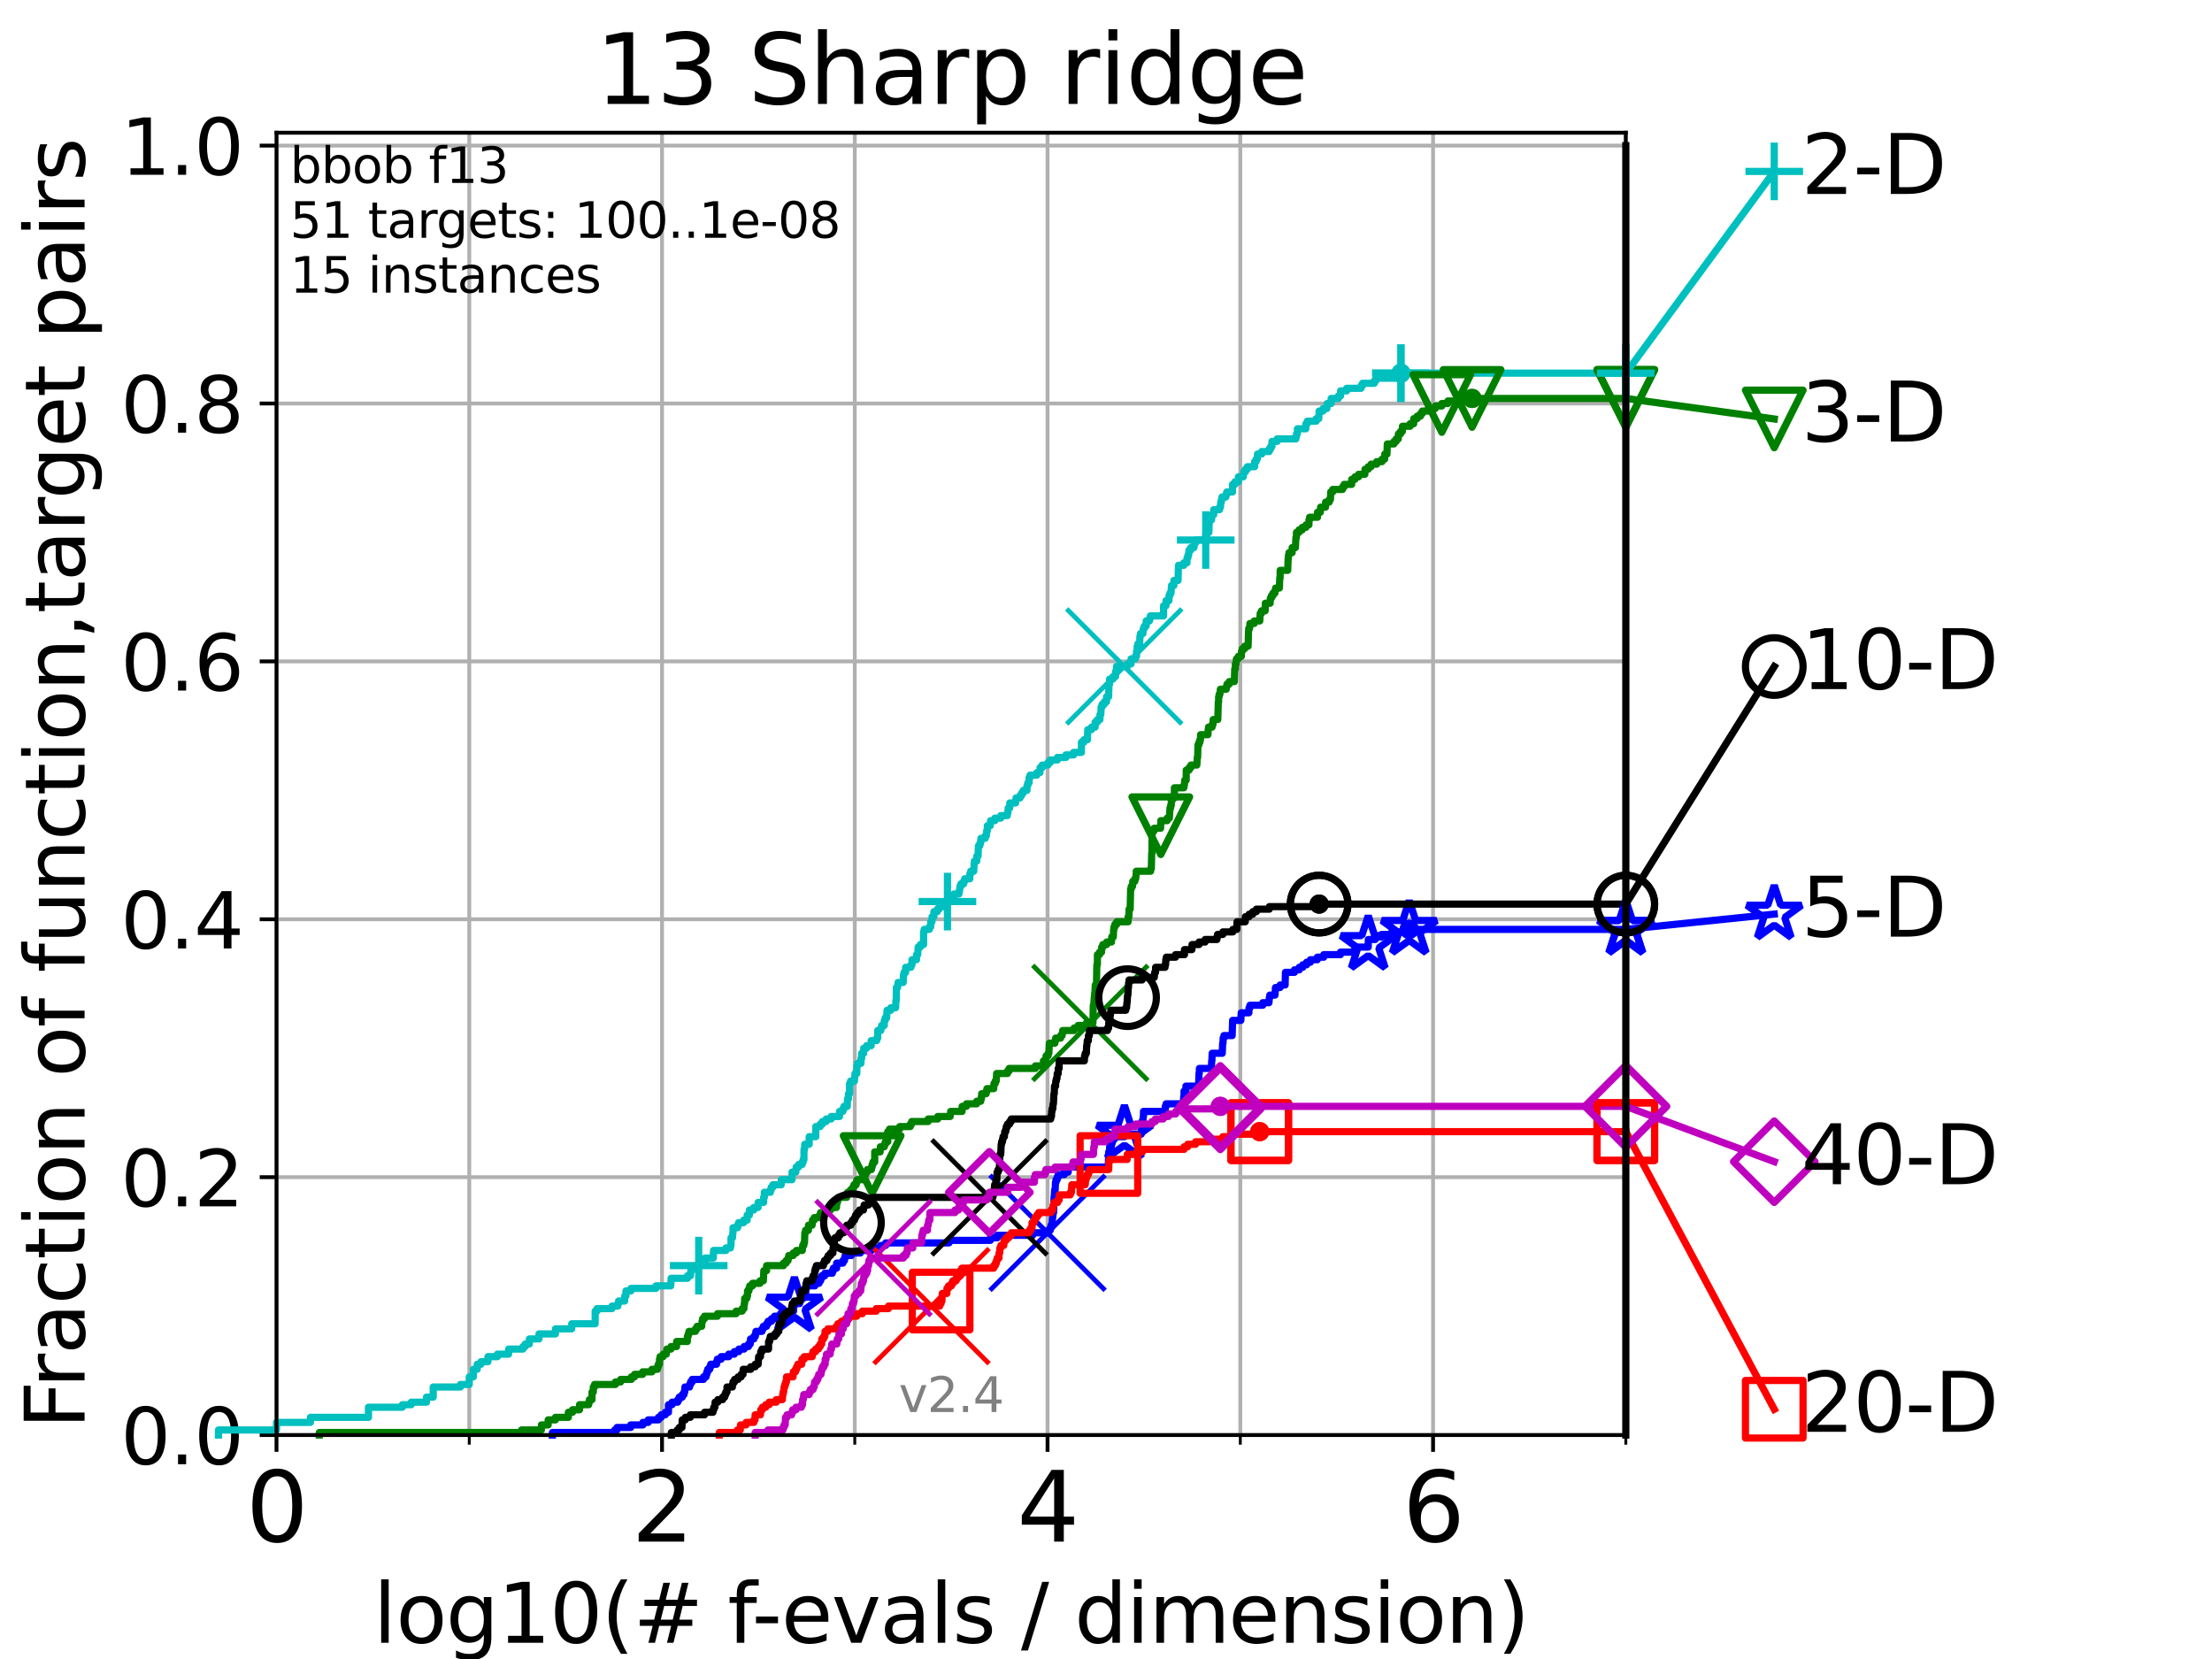 <?xml version="1.0" encoding="utf-8" standalone="no"?>
<!DOCTYPE svg PUBLIC "-//W3C//DTD SVG 1.1//EN"
  "http://www.w3.org/Graphics/SVG/1.1/DTD/svg11.dtd">
<svg height="345.6pt" version="1.1" viewBox="0 0 460.8 345.6" width="460.8pt" xmlns="http://www.w3.org/2000/svg" xmlns:xlink="http://www.w3.org/1999/xlink">
 <defs>
  <style type="text/css">*{stroke-linecap:butt;stroke-linejoin:round;}</style>
 </defs>
 <g id="figure_1">
  <g id="patch_1">
   <path d="M 0 345.6 
L 460.8 345.6 
L 460.8 0 
L 0 0 
z
" style="fill:#ffffff;"/>
  </g>
  <g id="axes_1">
   <g id="patch_2">
    <path d="M 57.6 298.944 
L 338.688 298.944 
L 338.688 27.648 
L 57.6 27.648 
z
" style="fill:#ffffff;"/>
   </g>
   <g id="matplotlib.axis_1">
    <g id="xtick_1">
     <g id="line2d_1">
      <path clip-path="url(#p44e8f1775c)" d="M 57.6 298.944 
L 57.6 27.648 
" style="fill:none;stroke:#b0b0b0;stroke-linecap:square;stroke-width:0.8;"/>
     </g>
     <g id="line2d_2">
      <defs>
       <path d="M 0 0 
L 0 3.5 
" id="mf02426cf7c" style="stroke:#000000;stroke-width:0.8;"/>
      </defs>
      <g>
       <use style="stroke:#000000;stroke-width:0.8;" x="57.6" xlink:href="#mf02426cf7c" y="298.944"/>
      </g>
     </g>
     <g id="text_1">
      <!-- 0 -->
      <g transform="translate(51.237 321.141)scale(0.2 -0.2)">
       <defs>
        <path d="M 2034 4250 
Q 1547 4250 1301 3770 
Q 1056 3291 1056 2328 
Q 1056 1369 1301 889 
Q 1547 409 2034 409 
Q 2525 409 2770 889 
Q 3016 1369 3016 2328 
Q 3016 3291 2770 3770 
Q 2525 4250 2034 4250 
z
M 2034 4750 
Q 2819 4750 3233 4129 
Q 3647 3509 3647 2328 
Q 3647 1150 3233 529 
Q 2819 -91 2034 -91 
Q 1250 -91 836 529 
Q 422 1150 422 2328 
Q 422 3509 836 4129 
Q 1250 4750 2034 4750 
z
" id="DejaVuSans-30" transform="scale(0.016)"/>
       </defs>
       <use xlink:href="#DejaVuSans-30"/>
      </g>
     </g>
    </g>
    <g id="xtick_2">
     <g id="line2d_3">
      <path clip-path="url(#p44e8f1775c)" d="M 137.911 298.944 
L 137.911 27.648 
" style="fill:none;stroke:#b0b0b0;stroke-linecap:square;stroke-width:0.8;"/>
     </g>
     <g id="line2d_4">
      <g>
       <use style="stroke:#000000;stroke-width:0.8;" x="137.911" xlink:href="#mf02426cf7c" y="298.944"/>
      </g>
     </g>
     <g id="text_2">
      <!-- 2 -->
      <g transform="translate(131.548 321.141)scale(0.2 -0.2)">
       <defs>
        <path d="M 1228 531 
L 3431 531 
L 3431 0 
L 469 0 
L 469 531 
Q 828 903 1448 1529 
Q 2069 2156 2228 2338 
Q 2531 2678 2651 2914 
Q 2772 3150 2772 3378 
Q 2772 3750 2511 3984 
Q 2250 4219 1831 4219 
Q 1534 4219 1204 4116 
Q 875 4013 500 3803 
L 500 4441 
Q 881 4594 1212 4672 
Q 1544 4750 1819 4750 
Q 2544 4750 2975 4387 
Q 3406 4025 3406 3419 
Q 3406 3131 3298 2873 
Q 3191 2616 2906 2266 
Q 2828 2175 2409 1742 
Q 1991 1309 1228 531 
z
" id="DejaVuSans-32" transform="scale(0.016)"/>
       </defs>
       <use xlink:href="#DejaVuSans-32"/>
      </g>
     </g>
    </g>
    <g id="xtick_3">
     <g id="line2d_5">
      <path clip-path="url(#p44e8f1775c)" d="M 218.222 298.944 
L 218.222 27.648 
" style="fill:none;stroke:#b0b0b0;stroke-linecap:square;stroke-width:0.8;"/>
     </g>
     <g id="line2d_6">
      <g>
       <use style="stroke:#000000;stroke-width:0.8;" x="218.222" xlink:href="#mf02426cf7c" y="298.944"/>
      </g>
     </g>
     <g id="text_3">
      <!-- 4 -->
      <g transform="translate(211.859 321.141)scale(0.2 -0.2)">
       <defs>
        <path d="M 2419 4116 
L 825 1625 
L 2419 1625 
L 2419 4116 
z
M 2253 4666 
L 3047 4666 
L 3047 1625 
L 3713 1625 
L 3713 1100 
L 3047 1100 
L 3047 0 
L 2419 0 
L 2419 1100 
L 313 1100 
L 313 1709 
L 2253 4666 
z
" id="DejaVuSans-34" transform="scale(0.016)"/>
       </defs>
       <use xlink:href="#DejaVuSans-34"/>
      </g>
     </g>
    </g>
    <g id="xtick_4">
     <g id="line2d_7">
      <path clip-path="url(#p44e8f1775c)" d="M 298.533 298.944 
L 298.533 27.648 
" style="fill:none;stroke:#b0b0b0;stroke-linecap:square;stroke-width:0.8;"/>
     </g>
     <g id="line2d_8">
      <g>
       <use style="stroke:#000000;stroke-width:0.8;" x="298.533" xlink:href="#mf02426cf7c" y="298.944"/>
      </g>
     </g>
     <g id="text_4">
      <!-- 6 -->
      <g transform="translate(292.17 321.141)scale(0.2 -0.2)">
       <defs>
        <path d="M 2113 2584 
Q 1688 2584 1439 2293 
Q 1191 2003 1191 1497 
Q 1191 994 1439 701 
Q 1688 409 2113 409 
Q 2538 409 2786 701 
Q 3034 994 3034 1497 
Q 3034 2003 2786 2293 
Q 2538 2584 2113 2584 
z
M 3366 4563 
L 3366 3988 
Q 3128 4100 2886 4159 
Q 2644 4219 2406 4219 
Q 1781 4219 1451 3797 
Q 1122 3375 1075 2522 
Q 1259 2794 1537 2939 
Q 1816 3084 2150 3084 
Q 2853 3084 3261 2657 
Q 3669 2231 3669 1497 
Q 3669 778 3244 343 
Q 2819 -91 2113 -91 
Q 1303 -91 875 529 
Q 447 1150 447 2328 
Q 447 3434 972 4092 
Q 1497 4750 2381 4750 
Q 2619 4750 2861 4703 
Q 3103 4656 3366 4563 
z
" id="DejaVuSans-36" transform="scale(0.016)"/>
       </defs>
       <use xlink:href="#DejaVuSans-36"/>
      </g>
     </g>
    </g>
    <g id="xtick_5">
     <g id="line2d_9">
      <path clip-path="url(#p44e8f1775c)" d="M 97.755 298.944 
L 97.755 27.648 
" style="fill:none;stroke:#b0b0b0;stroke-linecap:square;stroke-width:0.8;"/>
     </g>
     <g id="line2d_10">
      <defs>
       <path d="M 0 0 
L 0 2 
" id="m7277e9b91f" style="stroke:#000000;stroke-width:0.6;"/>
      </defs>
      <g>
       <use style="stroke:#000000;stroke-width:0.6;" x="97.755" xlink:href="#m7277e9b91f" y="298.944"/>
      </g>
     </g>
    </g>
    <g id="xtick_6">
     <g id="line2d_11">
      <path clip-path="url(#p44e8f1775c)" d="M 178.066 298.944 
L 178.066 27.648 
" style="fill:none;stroke:#b0b0b0;stroke-linecap:square;stroke-width:0.8;"/>
     </g>
     <g id="line2d_12">
      <g>
       <use style="stroke:#000000;stroke-width:0.6;" x="178.066" xlink:href="#m7277e9b91f" y="298.944"/>
      </g>
     </g>
    </g>
    <g id="xtick_7">
     <g id="line2d_13">
      <path clip-path="url(#p44e8f1775c)" d="M 258.377 298.944 
L 258.377 27.648 
" style="fill:none;stroke:#b0b0b0;stroke-linecap:square;stroke-width:0.8;"/>
     </g>
     <g id="line2d_14">
      <g>
       <use style="stroke:#000000;stroke-width:0.6;" x="258.377" xlink:href="#m7277e9b91f" y="298.944"/>
      </g>
     </g>
    </g>
    <g id="xtick_8">
     <g id="line2d_15">
      <path clip-path="url(#p44e8f1775c)" d="M 338.688 298.944 
L 338.688 27.648 
" style="fill:none;stroke:#b0b0b0;stroke-linecap:square;stroke-width:0.8;"/>
     </g>
     <g id="line2d_16">
      <g>
       <use style="stroke:#000000;stroke-width:0.6;" x="338.688" xlink:href="#m7277e9b91f" y="298.944"/>
      </g>
     </g>
    </g>
    <g id="text_5">
     <!-- log10(# f-evals / dimension) -->
     <g transform="translate(77.764 342.218)scale(0.17 -0.17)">
      <defs>
       <path d="M 603 4863 
L 1178 4863 
L 1178 0 
L 603 0 
L 603 4863 
z
" id="DejaVuSans-6c" transform="scale(0.016)"/>
       <path d="M 1959 3097 
Q 1497 3097 1228 2736 
Q 959 2375 959 1747 
Q 959 1119 1226 758 
Q 1494 397 1959 397 
Q 2419 397 2687 759 
Q 2956 1122 2956 1747 
Q 2956 2369 2687 2733 
Q 2419 3097 1959 3097 
z
M 1959 3584 
Q 2709 3584 3137 3096 
Q 3566 2609 3566 1747 
Q 3566 888 3137 398 
Q 2709 -91 1959 -91 
Q 1206 -91 779 398 
Q 353 888 353 1747 
Q 353 2609 779 3096 
Q 1206 3584 1959 3584 
z
" id="DejaVuSans-6f" transform="scale(0.016)"/>
       <path d="M 2906 1791 
Q 2906 2416 2648 2759 
Q 2391 3103 1925 3103 
Q 1463 3103 1205 2759 
Q 947 2416 947 1791 
Q 947 1169 1205 825 
Q 1463 481 1925 481 
Q 2391 481 2648 825 
Q 2906 1169 2906 1791 
z
M 3481 434 
Q 3481 -459 3084 -895 
Q 2688 -1331 1869 -1331 
Q 1566 -1331 1297 -1286 
Q 1028 -1241 775 -1147 
L 775 -588 
Q 1028 -725 1275 -790 
Q 1522 -856 1778 -856 
Q 2344 -856 2625 -561 
Q 2906 -266 2906 331 
L 2906 616 
Q 2728 306 2450 153 
Q 2172 0 1784 0 
Q 1141 0 747 490 
Q 353 981 353 1791 
Q 353 2603 747 3093 
Q 1141 3584 1784 3584 
Q 2172 3584 2450 3431 
Q 2728 3278 2906 2969 
L 2906 3500 
L 3481 3500 
L 3481 434 
z
" id="DejaVuSans-67" transform="scale(0.016)"/>
       <path d="M 794 531 
L 1825 531 
L 1825 4091 
L 703 3866 
L 703 4441 
L 1819 4666 
L 2450 4666 
L 2450 531 
L 3481 531 
L 3481 0 
L 794 0 
L 794 531 
z
" id="DejaVuSans-31" transform="scale(0.016)"/>
       <path d="M 1984 4856 
Q 1566 4138 1362 3434 
Q 1159 2731 1159 2009 
Q 1159 1288 1364 580 
Q 1569 -128 1984 -844 
L 1484 -844 
Q 1016 -109 783 600 
Q 550 1309 550 2009 
Q 550 2706 781 3412 
Q 1013 4119 1484 4856 
L 1984 4856 
z
" id="DejaVuSans-28" transform="scale(0.016)"/>
       <path d="M 3272 2816 
L 2363 2816 
L 2100 1772 
L 3016 1772 
L 3272 2816 
z
M 2803 4594 
L 2478 3297 
L 3391 3297 
L 3719 4594 
L 4219 4594 
L 3897 3297 
L 4872 3297 
L 4872 2816 
L 3775 2816 
L 3519 1772 
L 4513 1772 
L 4513 1294 
L 3397 1294 
L 3072 0 
L 2572 0 
L 2894 1294 
L 1978 1294 
L 1656 0 
L 1153 0 
L 1478 1294 
L 494 1294 
L 494 1772 
L 1594 1772 
L 1856 2816 
L 850 2816 
L 850 3297 
L 1978 3297 
L 2297 4594 
L 2803 4594 
z
" id="DejaVuSans-23" transform="scale(0.016)"/>
       <path id="DejaVuSans-20" transform="scale(0.016)"/>
       <path d="M 2375 4863 
L 2375 4384 
L 1825 4384 
Q 1516 4384 1395 4259 
Q 1275 4134 1275 3809 
L 1275 3500 
L 2222 3500 
L 2222 3053 
L 1275 3053 
L 1275 0 
L 697 0 
L 697 3053 
L 147 3053 
L 147 3500 
L 697 3500 
L 697 3744 
Q 697 4328 969 4595 
Q 1241 4863 1831 4863 
L 2375 4863 
z
" id="DejaVuSans-66" transform="scale(0.016)"/>
       <path d="M 313 2009 
L 1997 2009 
L 1997 1497 
L 313 1497 
L 313 2009 
z
" id="DejaVuSans-2d" transform="scale(0.016)"/>
       <path d="M 3597 1894 
L 3597 1613 
L 953 1613 
Q 991 1019 1311 708 
Q 1631 397 2203 397 
Q 2534 397 2845 478 
Q 3156 559 3463 722 
L 3463 178 
Q 3153 47 2828 -22 
Q 2503 -91 2169 -91 
Q 1331 -91 842 396 
Q 353 884 353 1716 
Q 353 2575 817 3079 
Q 1281 3584 2069 3584 
Q 2775 3584 3186 3129 
Q 3597 2675 3597 1894 
z
M 3022 2063 
Q 3016 2534 2758 2815 
Q 2500 3097 2075 3097 
Q 1594 3097 1305 2825 
Q 1016 2553 972 2059 
L 3022 2063 
z
" id="DejaVuSans-65" transform="scale(0.016)"/>
       <path d="M 191 3500 
L 800 3500 
L 1894 563 
L 2988 3500 
L 3597 3500 
L 2284 0 
L 1503 0 
L 191 3500 
z
" id="DejaVuSans-76" transform="scale(0.016)"/>
       <path d="M 2194 1759 
Q 1497 1759 1228 1600 
Q 959 1441 959 1056 
Q 959 750 1161 570 
Q 1363 391 1709 391 
Q 2188 391 2477 730 
Q 2766 1069 2766 1631 
L 2766 1759 
L 2194 1759 
z
M 3341 1997 
L 3341 0 
L 2766 0 
L 2766 531 
Q 2569 213 2275 61 
Q 1981 -91 1556 -91 
Q 1019 -91 701 211 
Q 384 513 384 1019 
Q 384 1609 779 1909 
Q 1175 2209 1959 2209 
L 2766 2209 
L 2766 2266 
Q 2766 2663 2505 2880 
Q 2244 3097 1772 3097 
Q 1472 3097 1187 3025 
Q 903 2953 641 2809 
L 641 3341 
Q 956 3463 1253 3523 
Q 1550 3584 1831 3584 
Q 2591 3584 2966 3190 
Q 3341 2797 3341 1997 
z
" id="DejaVuSans-61" transform="scale(0.016)"/>
       <path d="M 2834 3397 
L 2834 2853 
Q 2591 2978 2328 3040 
Q 2066 3103 1784 3103 
Q 1356 3103 1142 2972 
Q 928 2841 928 2578 
Q 928 2378 1081 2264 
Q 1234 2150 1697 2047 
L 1894 2003 
Q 2506 1872 2764 1633 
Q 3022 1394 3022 966 
Q 3022 478 2636 193 
Q 2250 -91 1575 -91 
Q 1294 -91 989 -36 
Q 684 19 347 128 
L 347 722 
Q 666 556 975 473 
Q 1284 391 1588 391 
Q 1994 391 2212 530 
Q 2431 669 2431 922 
Q 2431 1156 2273 1281 
Q 2116 1406 1581 1522 
L 1381 1569 
Q 847 1681 609 1914 
Q 372 2147 372 2553 
Q 372 3047 722 3315 
Q 1072 3584 1716 3584 
Q 2034 3584 2315 3537 
Q 2597 3491 2834 3397 
z
" id="DejaVuSans-73" transform="scale(0.016)"/>
       <path d="M 1625 4666 
L 2156 4666 
L 531 -594 
L 0 -594 
L 1625 4666 
z
" id="DejaVuSans-2f" transform="scale(0.016)"/>
       <path d="M 2906 2969 
L 2906 4863 
L 3481 4863 
L 3481 0 
L 2906 0 
L 2906 525 
Q 2725 213 2448 61 
Q 2172 -91 1784 -91 
Q 1150 -91 751 415 
Q 353 922 353 1747 
Q 353 2572 751 3078 
Q 1150 3584 1784 3584 
Q 2172 3584 2448 3432 
Q 2725 3281 2906 2969 
z
M 947 1747 
Q 947 1113 1208 752 
Q 1469 391 1925 391 
Q 2381 391 2643 752 
Q 2906 1113 2906 1747 
Q 2906 2381 2643 2742 
Q 2381 3103 1925 3103 
Q 1469 3103 1208 2742 
Q 947 2381 947 1747 
z
" id="DejaVuSans-64" transform="scale(0.016)"/>
       <path d="M 603 3500 
L 1178 3500 
L 1178 0 
L 603 0 
L 603 3500 
z
M 603 4863 
L 1178 4863 
L 1178 4134 
L 603 4134 
L 603 4863 
z
" id="DejaVuSans-69" transform="scale(0.016)"/>
       <path d="M 3328 2828 
Q 3544 3216 3844 3400 
Q 4144 3584 4550 3584 
Q 5097 3584 5394 3201 
Q 5691 2819 5691 2113 
L 5691 0 
L 5113 0 
L 5113 2094 
Q 5113 2597 4934 2840 
Q 4756 3084 4391 3084 
Q 3944 3084 3684 2787 
Q 3425 2491 3425 1978 
L 3425 0 
L 2847 0 
L 2847 2094 
Q 2847 2600 2669 2842 
Q 2491 3084 2119 3084 
Q 1678 3084 1418 2786 
Q 1159 2488 1159 1978 
L 1159 0 
L 581 0 
L 581 3500 
L 1159 3500 
L 1159 2956 
Q 1356 3278 1631 3431 
Q 1906 3584 2284 3584 
Q 2666 3584 2933 3390 
Q 3200 3197 3328 2828 
z
" id="DejaVuSans-6d" transform="scale(0.016)"/>
       <path d="M 3513 2113 
L 3513 0 
L 2938 0 
L 2938 2094 
Q 2938 2591 2744 2837 
Q 2550 3084 2163 3084 
Q 1697 3084 1428 2787 
Q 1159 2491 1159 1978 
L 1159 0 
L 581 0 
L 581 3500 
L 1159 3500 
L 1159 2956 
Q 1366 3272 1645 3428 
Q 1925 3584 2291 3584 
Q 2894 3584 3203 3211 
Q 3513 2838 3513 2113 
z
" id="DejaVuSans-6e" transform="scale(0.016)"/>
       <path d="M 513 4856 
L 1013 4856 
Q 1481 4119 1714 3412 
Q 1947 2706 1947 2009 
Q 1947 1309 1714 600 
Q 1481 -109 1013 -844 
L 513 -844 
Q 928 -128 1133 580 
Q 1338 1288 1338 2009 
Q 1338 2731 1133 3434 
Q 928 4138 513 4856 
z
" id="DejaVuSans-29" transform="scale(0.016)"/>
      </defs>
      <use xlink:href="#DejaVuSans-6c"/>
      <use x="27.783" xlink:href="#DejaVuSans-6f"/>
      <use x="88.965" xlink:href="#DejaVuSans-67"/>
      <use x="152.441" xlink:href="#DejaVuSans-31"/>
      <use x="216.064" xlink:href="#DejaVuSans-30"/>
      <use x="279.688" xlink:href="#DejaVuSans-28"/>
      <use x="318.701" xlink:href="#DejaVuSans-23"/>
      <use x="402.49" xlink:href="#DejaVuSans-20"/>
      <use x="434.277" xlink:href="#DejaVuSans-66"/>
      <use x="463.982" xlink:href="#DejaVuSans-2d"/>
      <use x="500.066" xlink:href="#DejaVuSans-65"/>
      <use x="561.59" xlink:href="#DejaVuSans-76"/>
      <use x="620.77" xlink:href="#DejaVuSans-61"/>
      <use x="682.049" xlink:href="#DejaVuSans-6c"/>
      <use x="709.832" xlink:href="#DejaVuSans-73"/>
      <use x="761.932" xlink:href="#DejaVuSans-20"/>
      <use x="793.719" xlink:href="#DejaVuSans-2f"/>
      <use x="827.41" xlink:href="#DejaVuSans-20"/>
      <use x="859.197" xlink:href="#DejaVuSans-64"/>
      <use x="922.674" xlink:href="#DejaVuSans-69"/>
      <use x="950.457" xlink:href="#DejaVuSans-6d"/>
      <use x="1047.869" xlink:href="#DejaVuSans-65"/>
      <use x="1109.393" xlink:href="#DejaVuSans-6e"/>
      <use x="1172.771" xlink:href="#DejaVuSans-73"/>
      <use x="1224.871" xlink:href="#DejaVuSans-69"/>
      <use x="1252.654" xlink:href="#DejaVuSans-6f"/>
      <use x="1313.836" xlink:href="#DejaVuSans-6e"/>
      <use x="1377.215" xlink:href="#DejaVuSans-29"/>
     </g>
    </g>
   </g>
   <g id="matplotlib.axis_2">
    <g id="ytick_1">
     <g id="line2d_17">
      <path clip-path="url(#p44e8f1775c)" d="M 57.6 298.944 
L 338.688 298.944 
" style="fill:none;stroke:#b0b0b0;stroke-linecap:square;stroke-width:0.8;"/>
     </g>
     <g id="line2d_18">
      <defs>
       <path d="M 0 0 
L -3.5 0 
" id="m8b5ff7d7bd" style="stroke:#000000;stroke-width:0.8;"/>
      </defs>
      <g>
       <use style="stroke:#000000;stroke-width:0.8;" x="57.6" xlink:href="#m8b5ff7d7bd" y="298.944"/>
      </g>
     </g>
     <g id="text_6">
      <!-- 0.0 -->
      <g transform="translate(25.155 305.023)scale(0.16 -0.16)">
       <defs>
        <path d="M 684 794 
L 1344 794 
L 1344 0 
L 684 0 
L 684 794 
z
" id="DejaVuSans-2e" transform="scale(0.016)"/>
       </defs>
       <use xlink:href="#DejaVuSans-30"/>
       <use x="63.623" xlink:href="#DejaVuSans-2e"/>
       <use x="95.41" xlink:href="#DejaVuSans-30"/>
      </g>
     </g>
    </g>
    <g id="ytick_2">
     <g id="line2d_19">
      <path clip-path="url(#p44e8f1775c)" d="M 57.6 245.222 
L 338.688 245.222 
" style="fill:none;stroke:#b0b0b0;stroke-linecap:square;stroke-width:0.8;"/>
     </g>
     <g id="line2d_20">
      <g>
       <use style="stroke:#000000;stroke-width:0.8;" x="57.6" xlink:href="#m8b5ff7d7bd" y="245.222"/>
      </g>
     </g>
     <g id="text_7">
      <!-- 0.2 -->
      <g transform="translate(25.155 251.301)scale(0.16 -0.16)">
       <use xlink:href="#DejaVuSans-30"/>
       <use x="63.623" xlink:href="#DejaVuSans-2e"/>
       <use x="95.41" xlink:href="#DejaVuSans-32"/>
      </g>
     </g>
    </g>
    <g id="ytick_3">
     <g id="line2d_21">
      <path clip-path="url(#p44e8f1775c)" d="M 57.6 191.5 
L 338.688 191.5 
" style="fill:none;stroke:#b0b0b0;stroke-linecap:square;stroke-width:0.8;"/>
     </g>
     <g id="line2d_22">
      <g>
       <use style="stroke:#000000;stroke-width:0.8;" x="57.6" xlink:href="#m8b5ff7d7bd" y="191.5"/>
      </g>
     </g>
     <g id="text_8">
      <!-- 0.4 -->
      <g transform="translate(25.155 197.579)scale(0.16 -0.16)">
       <use xlink:href="#DejaVuSans-30"/>
       <use x="63.623" xlink:href="#DejaVuSans-2e"/>
       <use x="95.41" xlink:href="#DejaVuSans-34"/>
      </g>
     </g>
    </g>
    <g id="ytick_4">
     <g id="line2d_23">
      <path clip-path="url(#p44e8f1775c)" d="M 57.6 137.778 
L 338.688 137.778 
" style="fill:none;stroke:#b0b0b0;stroke-linecap:square;stroke-width:0.8;"/>
     </g>
     <g id="line2d_24">
      <g>
       <use style="stroke:#000000;stroke-width:0.8;" x="57.6" xlink:href="#m8b5ff7d7bd" y="137.778"/>
      </g>
     </g>
     <g id="text_9">
      <!-- 0.6 -->
      <g transform="translate(25.155 143.857)scale(0.16 -0.16)">
       <use xlink:href="#DejaVuSans-30"/>
       <use x="63.623" xlink:href="#DejaVuSans-2e"/>
       <use x="95.41" xlink:href="#DejaVuSans-36"/>
      </g>
     </g>
    </g>
    <g id="ytick_5">
     <g id="line2d_25">
      <path clip-path="url(#p44e8f1775c)" d="M 57.6 84.056 
L 338.688 84.056 
" style="fill:none;stroke:#b0b0b0;stroke-linecap:square;stroke-width:0.8;"/>
     </g>
     <g id="line2d_26">
      <g>
       <use style="stroke:#000000;stroke-width:0.8;" x="57.6" xlink:href="#m8b5ff7d7bd" y="84.056"/>
      </g>
     </g>
     <g id="text_10">
      <!-- 0.8 -->
      <g transform="translate(25.155 90.135)scale(0.16 -0.16)">
       <defs>
        <path d="M 2034 2216 
Q 1584 2216 1326 1975 
Q 1069 1734 1069 1313 
Q 1069 891 1326 650 
Q 1584 409 2034 409 
Q 2484 409 2743 651 
Q 3003 894 3003 1313 
Q 3003 1734 2745 1975 
Q 2488 2216 2034 2216 
z
M 1403 2484 
Q 997 2584 770 2862 
Q 544 3141 544 3541 
Q 544 4100 942 4425 
Q 1341 4750 2034 4750 
Q 2731 4750 3128 4425 
Q 3525 4100 3525 3541 
Q 3525 3141 3298 2862 
Q 3072 2584 2669 2484 
Q 3125 2378 3379 2068 
Q 3634 1759 3634 1313 
Q 3634 634 3220 271 
Q 2806 -91 2034 -91 
Q 1263 -91 848 271 
Q 434 634 434 1313 
Q 434 1759 690 2068 
Q 947 2378 1403 2484 
z
M 1172 3481 
Q 1172 3119 1398 2916 
Q 1625 2713 2034 2713 
Q 2441 2713 2670 2916 
Q 2900 3119 2900 3481 
Q 2900 3844 2670 4047 
Q 2441 4250 2034 4250 
Q 1625 4250 1398 4047 
Q 1172 3844 1172 3481 
z
" id="DejaVuSans-38" transform="scale(0.016)"/>
       </defs>
       <use xlink:href="#DejaVuSans-30"/>
       <use x="63.623" xlink:href="#DejaVuSans-2e"/>
       <use x="95.41" xlink:href="#DejaVuSans-38"/>
      </g>
     </g>
    </g>
    <g id="ytick_6">
     <g id="line2d_27">
      <path clip-path="url(#p44e8f1775c)" d="M 57.6 30.334 
L 338.688 30.334 
" style="fill:none;stroke:#b0b0b0;stroke-linecap:square;stroke-width:0.8;"/>
     </g>
     <g id="line2d_28">
      <g>
       <use style="stroke:#000000;stroke-width:0.8;" x="57.6" xlink:href="#m8b5ff7d7bd" y="30.334"/>
      </g>
     </g>
     <g id="text_11">
      <!-- 1.0 -->
      <g transform="translate(25.155 36.413)scale(0.16 -0.16)">
       <use xlink:href="#DejaVuSans-31"/>
       <use x="63.623" xlink:href="#DejaVuSans-2e"/>
       <use x="95.41" xlink:href="#DejaVuSans-30"/>
      </g>
     </g>
    </g>
    <g id="text_12">
     <!-- Fraction of function,target pairs -->
     <g transform="translate(17.62 297.681)rotate(-90)scale(0.17 -0.17)">
      <defs>
       <path d="M 628 4666 
L 3309 4666 
L 3309 4134 
L 1259 4134 
L 1259 2759 
L 3109 2759 
L 3109 2228 
L 1259 2228 
L 1259 0 
L 628 0 
L 628 4666 
z
" id="DejaVuSans-46" transform="scale(0.016)"/>
       <path d="M 2631 2963 
Q 2534 3019 2420 3045 
Q 2306 3072 2169 3072 
Q 1681 3072 1420 2755 
Q 1159 2438 1159 1844 
L 1159 0 
L 581 0 
L 581 3500 
L 1159 3500 
L 1159 2956 
Q 1341 3275 1631 3429 
Q 1922 3584 2338 3584 
Q 2397 3584 2469 3576 
Q 2541 3569 2628 3553 
L 2631 2963 
z
" id="DejaVuSans-72" transform="scale(0.016)"/>
       <path d="M 3122 3366 
L 3122 2828 
Q 2878 2963 2633 3030 
Q 2388 3097 2138 3097 
Q 1578 3097 1268 2742 
Q 959 2388 959 1747 
Q 959 1106 1268 751 
Q 1578 397 2138 397 
Q 2388 397 2633 464 
Q 2878 531 3122 666 
L 3122 134 
Q 2881 22 2623 -34 
Q 2366 -91 2075 -91 
Q 1284 -91 818 406 
Q 353 903 353 1747 
Q 353 2603 823 3093 
Q 1294 3584 2113 3584 
Q 2378 3584 2631 3529 
Q 2884 3475 3122 3366 
z
" id="DejaVuSans-63" transform="scale(0.016)"/>
       <path d="M 1172 4494 
L 1172 3500 
L 2356 3500 
L 2356 3053 
L 1172 3053 
L 1172 1153 
Q 1172 725 1289 603 
Q 1406 481 1766 481 
L 2356 481 
L 2356 0 
L 1766 0 
Q 1100 0 847 248 
Q 594 497 594 1153 
L 594 3053 
L 172 3053 
L 172 3500 
L 594 3500 
L 594 4494 
L 1172 4494 
z
" id="DejaVuSans-74" transform="scale(0.016)"/>
       <path d="M 544 1381 
L 544 3500 
L 1119 3500 
L 1119 1403 
Q 1119 906 1312 657 
Q 1506 409 1894 409 
Q 2359 409 2629 706 
Q 2900 1003 2900 1516 
L 2900 3500 
L 3475 3500 
L 3475 0 
L 2900 0 
L 2900 538 
Q 2691 219 2414 64 
Q 2138 -91 1772 -91 
Q 1169 -91 856 284 
Q 544 659 544 1381 
z
M 1991 3584 
L 1991 3584 
z
" id="DejaVuSans-75" transform="scale(0.016)"/>
       <path d="M 750 794 
L 1409 794 
L 1409 256 
L 897 -744 
L 494 -744 
L 750 256 
L 750 794 
z
" id="DejaVuSans-2c" transform="scale(0.016)"/>
       <path d="M 1159 525 
L 1159 -1331 
L 581 -1331 
L 581 3500 
L 1159 3500 
L 1159 2969 
Q 1341 3281 1617 3432 
Q 1894 3584 2278 3584 
Q 2916 3584 3314 3078 
Q 3713 2572 3713 1747 
Q 3713 922 3314 415 
Q 2916 -91 2278 -91 
Q 1894 -91 1617 61 
Q 1341 213 1159 525 
z
M 3116 1747 
Q 3116 2381 2855 2742 
Q 2594 3103 2138 3103 
Q 1681 3103 1420 2742 
Q 1159 2381 1159 1747 
Q 1159 1113 1420 752 
Q 1681 391 2138 391 
Q 2594 391 2855 752 
Q 3116 1113 3116 1747 
z
" id="DejaVuSans-70" transform="scale(0.016)"/>
      </defs>
      <use xlink:href="#DejaVuSans-46"/>
      <use x="50.27" xlink:href="#DejaVuSans-72"/>
      <use x="91.383" xlink:href="#DejaVuSans-61"/>
      <use x="152.662" xlink:href="#DejaVuSans-63"/>
      <use x="207.643" xlink:href="#DejaVuSans-74"/>
      <use x="246.852" xlink:href="#DejaVuSans-69"/>
      <use x="274.635" xlink:href="#DejaVuSans-6f"/>
      <use x="335.816" xlink:href="#DejaVuSans-6e"/>
      <use x="399.195" xlink:href="#DejaVuSans-20"/>
      <use x="430.982" xlink:href="#DejaVuSans-6f"/>
      <use x="492.164" xlink:href="#DejaVuSans-66"/>
      <use x="527.369" xlink:href="#DejaVuSans-20"/>
      <use x="559.156" xlink:href="#DejaVuSans-66"/>
      <use x="594.361" xlink:href="#DejaVuSans-75"/>
      <use x="657.74" xlink:href="#DejaVuSans-6e"/>
      <use x="721.119" xlink:href="#DejaVuSans-63"/>
      <use x="776.1" xlink:href="#DejaVuSans-74"/>
      <use x="815.309" xlink:href="#DejaVuSans-69"/>
      <use x="843.092" xlink:href="#DejaVuSans-6f"/>
      <use x="904.273" xlink:href="#DejaVuSans-6e"/>
      <use x="967.652" xlink:href="#DejaVuSans-2c"/>
      <use x="999.439" xlink:href="#DejaVuSans-74"/>
      <use x="1038.648" xlink:href="#DejaVuSans-61"/>
      <use x="1099.928" xlink:href="#DejaVuSans-72"/>
      <use x="1139.291" xlink:href="#DejaVuSans-67"/>
      <use x="1202.768" xlink:href="#DejaVuSans-65"/>
      <use x="1264.291" xlink:href="#DejaVuSans-74"/>
      <use x="1303.5" xlink:href="#DejaVuSans-20"/>
      <use x="1335.287" xlink:href="#DejaVuSans-70"/>
      <use x="1398.764" xlink:href="#DejaVuSans-61"/>
      <use x="1460.043" xlink:href="#DejaVuSans-69"/>
      <use x="1487.826" xlink:href="#DejaVuSans-72"/>
      <use x="1528.939" xlink:href="#DejaVuSans-73"/>
     </g>
    </g>
   </g>
   <g id="line2d_29">
    <defs>
     <path d="M 0 1.5 
C 0.398 1.5 0.779 1.342 1.061 1.061 
C 1.342 0.779 1.5 0.398 1.5 0 
C 1.5 -0.398 1.342 -0.779 1.061 -1.061 
C 0.779 -1.342 0.398 -1.5 0 -1.5 
C -0.398 -1.5 -0.779 -1.342 -1.061 -1.061 
C -1.342 -0.779 -1.5 -0.398 -1.5 0 
C -1.5 0.398 -1.342 0.779 -1.061 1.061 
C -0.779 1.342 -0.398 1.5 0 1.5 
z
" id="m8a51842819" style="stroke:#00bfbf;"/>
    </defs>
    <g>
     <use style="fill:#00bfbf;stroke:#00bfbf;" x="291.838" xlink:href="#m8a51842819" y="77.736"/>
     <use style="fill:#00bfbf;stroke:#00bfbf;" x="291.838" xlink:href="#m8a51842819" y="77.736"/>
    </g>
   </g>
   <g id="line2d_30">
    <path d="M 45.512 298.944 
L 45.512 297.891 
L 57.6 297.891 
L 57.6 296.311 
L 64.671 296.311 
L 64.671 295.257 
L 76.759 295.257 
L 76.759 293.15 
L 83.83 293.15 
L 83.83 292.624 
L 85.667 292.624 
L 85.667 292.097 
L 88.847 292.097 
L 88.847 291.044 
L 90.243 291.044 
L 90.243 288.937 
L 95.918 288.937 
L 95.918 288.41 
L 97.755 288.41 
L 97.755 286.83 
L 98.606 286.83 
L 98.606 285.25 
L 99.418 285.25 
L 99.418 284.197 
L 100.193 284.197 
L 100.193 283.67 
L 101.647 283.67 
L 101.647 282.617 
L 103.623 282.617 
L 103.623 282.09 
L 105.952 282.09 
L 105.952 281.037 
L 108.949 281.037 
L 108.949 280.51 
L 109.402 280.51 
L 109.402 279.983 
L 110.274 279.983 
L 110.274 278.93 
L 112.281 278.93 
L 112.281 277.877 
L 115.711 277.877 
L 115.711 276.823 
L 119.097 276.823 
L 119.097 275.77 
L 123.985 275.77 
L 123.985 273.136 
L 124.369 273.136 
L 124.369 272.61 
L 127.485 272.61 
L 127.485 272.083 
L 128.709 272.083 
L 128.709 271.556 
L 128.856 271.556 
L 128.856 271.03 
L 130.128 271.03 
L 130.128 269.976 
L 130.398 269.976 
L 130.398 268.923 
L 131.44 268.923 
L 131.44 268.396 
L 136.645 268.396 
L 136.645 267.87 
L 139.731 267.87 
L 139.809 266.289 
L 143.209 266.289 
L 143.209 265.763 
L 143.841 265.763 
L 143.903 264.709 
L 144.148 264.709 
L 144.148 264.183 
L 145.27 264.183 
L 145.27 263.656 
L 145.554 263.656 
L 145.554 263.129 
L 146.854 263.129 
L 146.854 262.076 
L 148.592 262.076 
L 148.639 260.496 
L 151.219 260.496 
L 151.219 259.969 
L 152.169 259.969 
L 152.169 259.443 
L 152.284 259.443 
L 152.284 257.862 
L 152.587 257.862 
L 152.662 256.809 
L 152.7 256.809 
L 152.7 255.756 
L 153.644 255.756 
L 153.644 255.229 
L 153.855 255.229 
L 153.855 254.702 
L 154.906 254.702 
L 154.906 254.176 
L 155.647 254.176 
L 155.647 253.122 
L 156.114 253.122 
L 156.114 252.069 
L 157.012 252.069 
L 157.012 251.542 
L 157.921 251.542 
L 157.921 250.489 
L 159.072 250.489 
L 159.072 249.436 
L 159.227 249.436 
L 159.227 248.382 
L 160.49 248.382 
L 160.49 247.855 
L 160.656 247.855 
L 160.656 247.329 
L 161.008 247.329 
L 161.008 246.802 
L 162.75 246.802 
L 162.75 245.749 
L 164.992 245.749 
L 164.992 244.169 
L 165.785 244.169 
L 165.856 243.115 
L 166.358 243.115 
L 166.358 242.589 
L 167.109 242.589 
L 167.109 242.062 
L 167.32 242.062 
L 167.32 241.535 
L 167.481 241.535 
L 167.481 239.428 
L 167.609 239.428 
L 167.64 238.375 
L 168.567 238.375 
L 168.567 236.795 
L 169.939 236.795 
L 169.939 234.688 
L 170.86 234.688 
L 170.86 234.162 
L 171.328 234.162 
L 171.328 233.635 
L 172.106 233.635 
L 172.106 233.108 
L 173.142 233.108 
L 173.142 232.582 
L 174.89 232.582 
L 174.89 231.528 
L 175.577 231.528 
L 175.577 231.001 
L 175.807 231.001 
L 175.807 230.475 
L 176.508 230.475 
L 176.546 228.895 
L 176.754 228.895 
L 176.754 227.841 
L 176.978 227.841 
L 176.978 225.735 
L 177.181 225.735 
L 177.181 225.208 
L 178.005 225.208 
L 178.11 223.628 
L 178.497 223.628 
L 178.497 222.048 
L 178.616 222.048 
L 178.616 221.521 
L 179.36 221.521 
L 179.36 220.468 
L 179.497 220.468 
L 179.497 219.414 
L 179.918 219.414 
L 179.918 218.361 
L 180.534 218.361 
L 180.534 217.834 
L 181.484 217.834 
L 181.484 216.781 
L 182.628 216.781 
L 182.628 216.254 
L 182.842 216.254 
L 182.842 214.674 
L 183.486 214.674 
L 183.486 214.148 
L 183.664 214.148 
L 183.664 213.621 
L 184.212 213.621 
L 184.212 212.567 
L 184.395 212.567 
L 184.395 212.041 
L 184.708 212.041 
L 184.785 210.461 
L 185.568 210.461 
L 185.568 209.934 
L 186.576 209.934 
L 186.635 208.354 
L 186.725 208.354 
L 186.725 205.721 
L 186.983 205.721 
L 187.077 204.667 
L 188.156 204.667 
L 188.195 203.087 
L 188.322 203.087 
L 188.322 202.56 
L 188.662 202.56 
L 188.662 201.507 
L 189.757 201.507 
L 189.757 200.98 
L 189.983 200.98 
L 189.983 199.927 
L 190.926 199.927 
L 190.926 198.874 
L 191.166 198.874 
L 191.277 197.294 
L 191.721 197.294 
L 191.721 196.767 
L 192.397 196.767 
L 192.397 194.133 
L 192.519 194.133 
L 192.519 193.607 
L 193.601 193.607 
L 193.601 193.08 
L 193.881 193.08 
L 193.881 192.027 
L 194.147 192.027 
L 194.164 190.973 
L 194.541 190.973 
L 194.541 189.92 
L 195.255 189.92 
L 195.255 189.393 
L 195.648 189.393 
L 195.648 188.867 
L 196.721 188.867 
L 196.721 188.34 
L 197.373 188.34 
L 197.373 187.813 
L 197.971 187.813 
L 197.971 187.287 
L 198.318 187.287 
L 198.318 186.76 
L 198.739 186.76 
L 198.739 186.233 
L 199.773 186.233 
L 199.773 185.706 
L 199.886 185.706 
L 199.973 184.653 
L 200.176 184.653 
L 200.176 184.126 
L 200.75 184.126 
L 200.75 183.6 
L 200.958 183.6 
L 200.958 183.073 
L 202.032 183.073 
L 202.032 182.02 
L 202.214 182.02 
L 202.214 181.493 
L 202.851 181.493 
L 202.928 179.913 
L 202.976 179.913 
L 202.976 179.386 
L 203.485 179.386 
L 203.485 178.333 
L 203.753 178.333 
L 203.817 176.226 
L 204.101 176.226 
L 204.101 175.699 
L 204.281 175.699 
L 204.343 174.646 
L 205.237 174.646 
L 205.237 174.119 
L 205.473 174.119 
L 205.538 173.066 
L 205.683 173.066 
L 205.683 172.013 
L 206.283 172.013 
L 206.357 170.959 
L 207.248 170.959 
L 207.248 170.433 
L 208.484 170.433 
L 208.484 169.906 
L 209.836 169.906 
L 209.836 169.379 
L 209.955 169.379 
L 210.014 168.326 
L 210.343 168.326 
L 210.343 167.272 
L 211.572 167.272 
L 211.654 166.219 
L 212.51 166.219 
L 212.51 165.692 
L 212.851 165.692 
L 212.851 165.166 
L 213.18 165.166 
L 213.18 164.639 
L 213.947 164.639 
L 213.947 163.586 
L 214.126 163.586 
L 214.126 163.059 
L 214.38 163.059 
L 214.38 162.006 
L 214.568 162.006 
L 214.568 161.479 
L 215.99 161.479 
L 215.99 160.952 
L 216.649 160.952 
L 216.676 159.899 
L 217.117 159.899 
L 217.117 159.372 
L 218.316 159.372 
L 218.316 158.846 
L 218.779 158.846 
L 218.779 158.319 
L 220.276 158.319 
L 220.276 157.792 
L 222.045 157.792 
L 222.045 157.265 
L 223.641 157.265 
L 223.641 156.739 
L 225.28 156.739 
L 225.28 154.632 
L 225.782 154.632 
L 225.782 154.105 
L 226.529 154.105 
L 226.599 151.999 
L 227.382 151.999 
L 227.382 151.472 
L 228.139 151.472 
L 228.139 150.419 
L 228.616 150.419 
L 228.616 149.892 
L 229.144 149.892 
L 229.144 148.838 
L 229.319 148.838 
L 229.385 147.258 
L 229.586 147.258 
L 229.586 146.732 
L 230.03 146.732 
L 230.03 146.205 
L 230.5 146.205 
L 230.5 145.152 
L 230.94 145.152 
L 231.018 142.518 
L 231.152 142.518 
L 231.152 141.465 
L 231.859 141.465 
L 231.859 140.938 
L 232.387 140.938 
L 232.387 139.885 
L 232.587 139.885 
L 232.587 138.831 
L 234.845 138.831 
L 234.845 138.305 
L 235.62 138.305 
L 235.623 137.251 
L 236.519 137.251 
L 236.519 136.725 
L 236.761 136.725 
L 236.761 135.671 
L 236.875 135.671 
L 236.893 134.618 
L 237.058 134.618 
L 237.058 134.091 
L 237.412 134.091 
L 237.472 132.511 
L 237.58 132.511 
L 237.58 131.985 
L 238.09 131.985 
L 238.157 130.931 
L 238.394 130.931 
L 238.394 130.404 
L 238.771 130.404 
L 238.771 129.351 
L 239.46 129.351 
L 239.46 128.824 
L 239.641 128.824 
L 239.641 128.298 
L 242.393 128.298 
L 242.393 126.191 
L 242.899 126.191 
L 242.899 125.138 
L 243.52 125.138 
L 243.52 124.084 
L 243.719 124.084 
L 243.719 123.558 
L 243.943 123.558 
L 244.047 121.977 
L 244.536 121.977 
L 244.536 120.924 
L 245.405 120.924 
L 245.501 117.764 
L 246.614 117.764 
L 246.614 117.237 
L 247.277 117.237 
L 247.277 116.184 
L 247.467 116.184 
L 247.467 115.657 
L 247.616 115.657 
L 247.687 114.604 
L 248.06 114.604 
L 248.06 114.077 
L 248.723 114.077 
L 248.825 113.024 
L 249.116 113.024 
L 249.116 112.497 
L 251.175 112.497 
L 251.175 111.444 
L 251.369 111.444 
L 251.369 110.917 
L 251.832 110.917 
L 251.898 108.81 
L 251.953 108.81 
L 251.953 108.284 
L 252.402 108.284 
L 252.402 107.23 
L 252.834 107.23 
L 252.838 106.177 
L 254.05 106.177 
L 254.05 105.65 
L 254.256 105.65 
L 254.304 104.597 
L 254.431 104.597 
L 254.431 104.07 
L 254.561 104.07 
L 254.561 103.543 
L 255.365 103.543 
L 255.365 103.017 
L 255.554 103.017 
L 255.554 102.49 
L 256.764 102.49 
L 256.764 100.91 
L 257.244 100.91 
L 257.244 100.383 
L 257.984 100.383 
L 257.987 99.33 
L 259.006 99.33 
L 259.09 98.277 
L 259.453 98.277 
L 259.453 97.75 
L 259.848 97.75 
L 259.848 97.223 
L 261.368 97.223 
L 261.368 96.17 
L 261.677 96.17 
L 261.677 95.643 
L 261.92 95.643 
L 261.955 94.59 
L 262.837 94.59 
L 262.837 94.063 
L 264.39 94.063 
L 264.39 93.536 
L 264.701 93.536 
L 264.701 93.01 
L 264.976 93.01 
L 264.976 91.956 
L 266.059 91.956 
L 266.059 91.43 
L 269.951 91.43 
L 269.951 90.903 
L 270.089 90.903 
L 270.089 90.376 
L 270.27 90.376 
L 270.271 89.323 
L 272.024 89.323 
L 272.045 88.27 
L 272.327 88.27 
L 272.327 87.743 
L 274.183 87.743 
L 274.183 87.216 
L 274.726 87.216 
L 274.795 85.636 
L 275.615 85.636 
L 275.615 85.109 
L 276.418 85.109 
L 276.487 84.056 
L 277.301 84.056 
L 277.301 83.003 
L 278.813 83.003 
L 278.813 82.476 
L 279.27 82.476 
L 279.27 81.423 
L 280.532 81.423 
L 280.532 80.896 
L 283.509 80.896 
L 283.509 80.369 
L 283.828 80.369 
L 283.828 79.843 
L 286.295 79.843 
L 286.295 79.316 
L 286.63 79.316 
L 286.63 78.789 
L 291.614 78.789 
L 291.614 78.263 
L 291.838 78.263 
L 291.838 77.736 
L 338.688 77.736 
L 338.688 77.736 
" style="fill:none;stroke:#00bfbf;stroke-linecap:square;stroke-width:1.5;"/>
   </g>
   <g id="line2d_31">
    <defs>
     <path d="M -6 0 
L 6 0 
M 0 6 
L 0 -6 
" id="mda32df0382" style="stroke:#00bfbf;stroke-width:1.5;"/>
    </defs>
    <g>
     <use style="fill-opacity:0;stroke:#00bfbf;stroke-width:1.5;" x="145.554" xlink:href="#mda32df0382" y="263.656"/>
     <use style="fill-opacity:0;stroke:#00bfbf;stroke-width:1.5;" x="197.373" xlink:href="#mda32df0382" y="187.813"/>
     <use style="fill-opacity:0;stroke:#00bfbf;stroke-width:1.5;" x="251.175" xlink:href="#mda32df0382" y="112.497"/>
     <use style="fill-opacity:0;stroke:#00bfbf;stroke-width:1.5;" x="291.838" xlink:href="#mda32df0382" y="77.736"/>
     <use style="fill-opacity:0;stroke:#00bfbf;stroke-width:1.5;" x="291.838" xlink:href="#mda32df0382" y="77.736"/>
     <use style="fill-opacity:0;stroke:#00bfbf;stroke-width:1.5;" x="338.688" xlink:href="#mda32df0382" y="77.736"/>
    </g>
   </g>
   <g id="line2d_32">
    <path style="fill:none;stroke:#00bfbf;stroke-linecap:square;stroke-width:1.5;"/>
    <g/>
   </g>
   <g id="line2d_33">
    <path clip-path="url(#p44e8f1775c)" d="M 234.201 138.831 
" style="fill:none;stroke:#00bfbf;stroke-linecap:square;stroke-width:1.5;"/>
    <defs>
     <path d="M -12 12 
L 12 -12 
M -12 -12 
L 12 12 
" id="m5ea2ddf312" style="stroke:#00bfbf;"/>
    </defs>
    <g clip-path="url(#p44e8f1775c)">
     <use style="fill:#00bfbf;stroke:#00bfbf;" x="234.201" xlink:href="#m5ea2ddf312" y="138.831"/>
    </g>
   </g>
   <g id="line2d_34">
    <defs>
     <path d="M 0 1.5 
C 0.398 1.5 0.779 1.342 1.061 1.061 
C 1.342 0.779 1.5 0.398 1.5 0 
C 1.5 -0.398 1.342 -0.779 1.061 -1.061 
C 0.779 -1.342 0.398 -1.5 0 -1.5 
C -0.398 -1.5 -0.779 -1.342 -1.061 -1.061 
C -1.342 -0.779 -1.5 -0.398 -1.5 0 
C -1.5 0.398 -1.342 0.779 -1.061 1.061 
C -0.779 1.342 -0.398 1.5 0 1.5 
z
" id="m34c690057a" style="stroke:#008000;"/>
    </defs>
    <g>
     <use style="fill:#008000;stroke:#008000;" x="306.658" xlink:href="#m34c690057a" y="83.003"/>
     <use style="fill:#008000;stroke:#008000;" x="306.658" xlink:href="#m34c690057a" y="83.003"/>
    </g>
   </g>
   <g id="line2d_35">
    <path d="M 66.508 298.944 
L 66.508 298.417 
L 108.64 298.417 
L 108.64 297.891 
L 112.779 297.891 
L 112.779 296.837 
L 114.194 296.837 
L 114.194 295.784 
L 115.711 295.784 
L 115.711 295.257 
L 118.4 295.257 
L 118.4 294.204 
L 119.267 294.204 
L 119.267 293.677 
L 120.728 293.677 
L 120.728 292.624 
L 122.643 292.624 
L 122.643 292.097 
L 122.782 292.097 
L 122.782 291.57 
L 123.327 291.57 
L 123.327 289.99 
L 123.594 289.99 
L 123.594 288.937 
L 123.856 288.937 
L 123.856 288.41 
L 128.21 288.41 
L 128.21 287.884 
L 129.291 287.884 
L 129.291 287.357 
L 131.524 287.357 
L 131.524 286.83 
L 132.182 286.83 
L 132.182 286.304 
L 133.873 286.304 
L 133.873 285.777 
L 135.813 285.777 
L 135.813 285.25 
L 136.955 285.25 
L 136.955 284.723 
L 137.138 284.723 
L 137.138 284.197 
L 137.38 284.197 
L 137.38 283.143 
L 137.499 283.143 
L 137.499 282.617 
L 138.142 282.617 
L 138.142 282.09 
L 138.817 282.09 
L 138.927 281.037 
L 139.783 281.037 
L 139.783 280.51 
L 140.944 280.51 
L 140.944 279.457 
L 143.187 279.457 
L 143.187 278.403 
L 143.358 278.403 
L 143.358 277.877 
L 143.528 277.877 
L 143.528 277.35 
L 144.865 277.35 
L 144.865 276.823 
L 145.213 276.823 
L 145.213 276.296 
L 146.18 276.296 
L 146.252 275.243 
L 146.36 275.243 
L 146.36 274.716 
L 146.749 274.716 
L 146.749 274.19 
L 149.468 274.19 
L 149.468 273.663 
L 153.347 273.663 
L 153.347 273.136 
L 154.597 273.136 
L 154.597 272.61 
L 154.972 272.61 
L 155.038 271.556 
L 155.124 271.556 
L 155.124 270.503 
L 155.552 270.503 
L 155.552 269.976 
L 155.721 269.976 
L 155.721 268.923 
L 156.011 268.923 
L 156.011 268.396 
L 156.175 268.396 
L 156.175 267.87 
L 156.757 267.87 
L 156.757 267.343 
L 158.322 267.343 
L 158.322 266.816 
L 159.029 266.816 
L 159.115 264.709 
L 159.692 264.709 
L 159.692 263.656 
L 163.212 263.656 
L 163.212 263.129 
L 163.762 263.129 
L 163.762 262.603 
L 164.167 262.603 
L 164.167 262.076 
L 164.308 262.076 
L 164.308 261.549 
L 165.23 261.549 
L 165.23 261.023 
L 165.897 261.023 
L 165.897 260.496 
L 167.136 260.496 
L 167.212 259.443 
L 167.449 259.443 
L 167.449 258.916 
L 167.588 258.916 
L 167.662 256.809 
L 167.809 256.809 
L 167.809 256.282 
L 168.416 256.282 
L 168.416 255.229 
L 169.177 255.229 
L 169.254 254.176 
L 169.617 254.176 
L 169.617 253.649 
L 170.714 253.649 
L 170.714 253.122 
L 170.934 253.122 
L 170.934 252.596 
L 172.586 252.596 
L 172.586 252.069 
L 173.034 252.069 
L 173.034 251.542 
L 174.255 251.542 
L 174.32 250.489 
L 174.463 250.489 
L 174.463 249.962 
L 174.627 249.962 
L 174.627 249.436 
L 176.383 249.436 
L 176.383 248.909 
L 176.568 248.909 
L 176.568 248.382 
L 177.178 248.382 
L 177.178 247.855 
L 177.649 247.855 
L 177.649 247.329 
L 177.891 247.329 
L 177.891 246.802 
L 178.36 246.802 
L 178.36 246.275 
L 178.525 246.275 
L 178.525 245.749 
L 180.011 245.749 
L 180.011 245.222 
L 180.131 245.222 
L 180.131 244.695 
L 180.351 244.695 
L 180.351 244.169 
L 180.68 244.169 
L 180.68 243.642 
L 181.539 243.642 
L 181.539 243.115 
L 181.681 243.115 
L 181.681 242.589 
L 181.86 242.589 
L 181.86 242.062 
L 182.221 242.062 
L 182.221 239.955 
L 183.351 239.955 
L 183.382 238.902 
L 184.214 238.902 
L 184.214 238.375 
L 184.442 238.375 
L 184.442 237.848 
L 184.931 237.848 
L 184.931 235.742 
L 185.295 235.742 
L 185.295 235.215 
L 187.422 235.215 
L 187.422 234.688 
L 189.629 234.688 
L 189.629 234.162 
L 189.92 234.162 
L 189.92 233.635 
L 193.346 233.635 
L 193.346 233.108 
L 195.347 233.108 
L 195.347 232.582 
L 197.937 232.582 
L 198.039 231.528 
L 200.418 231.528 
L 200.426 230.475 
L 201.323 230.475 
L 201.323 229.948 
L 203.455 229.948 
L 203.455 229.421 
L 204.301 229.421 
L 204.301 228.895 
L 204.454 228.895 
L 204.494 227.841 
L 205.442 227.841 
L 205.442 227.315 
L 205.595 227.315 
L 205.595 226.788 
L 207.01 226.788 
L 207.059 225.735 
L 207.317 225.735 
L 207.317 225.208 
L 207.533 225.208 
L 207.618 223.628 
L 209.879 223.628 
L 209.879 223.101 
L 210.219 223.101 
L 210.219 222.575 
L 215.675 222.575 
L 215.675 222.048 
L 217.368 222.048 
L 217.368 220.994 
L 217.855 220.994 
L 217.924 219.941 
L 218.345 219.941 
L 218.345 219.414 
L 218.503 219.414 
L 218.597 217.308 
L 219.763 217.308 
L 219.763 216.781 
L 219.912 216.781 
L 219.912 216.254 
L 220.953 216.254 
L 220.953 215.728 
L 221.265 215.728 
L 221.265 215.201 
L 221.378 215.201 
L 221.378 214.674 
L 223.755 214.674 
L 223.755 214.148 
L 224.585 214.148 
L 224.585 213.621 
L 226.323 213.621 
L 226.323 213.094 
L 227.68 213.094 
L 227.75 209.407 
L 227.844 209.407 
L 227.951 207.827 
L 227.961 207.827 
L 228.055 206.774 
L 228.097 206.774 
L 228.167 205.194 
L 228.41 205.194 
L 228.492 200.98 
L 228.601 200.98 
L 228.616 198.874 
L 229.051 198.874 
L 229.051 198.347 
L 229.478 198.347 
L 229.502 197.294 
L 229.743 197.294 
L 229.743 196.767 
L 230.543 196.767 
L 230.543 196.24 
L 231.548 196.24 
L 231.583 195.187 
L 231.923 195.187 
L 231.986 193.607 
L 232.06 193.607 
L 232.06 193.08 
L 232.248 193.08 
L 232.248 192.553 
L 232.644 192.553 
L 232.644 192.027 
L 235.011 192.027 
L 235.011 190.973 
L 235.172 190.973 
L 235.207 189.393 
L 235.433 189.393 
L 235.529 185.18 
L 235.658 185.18 
L 235.658 184.653 
L 235.921 184.653 
L 235.98 183.6 
L 236.402 183.6 
L 236.402 183.073 
L 236.578 183.073 
L 236.686 182.02 
L 236.702 182.02 
L 236.702 181.493 
L 239.692 181.493 
L 239.692 180.966 
L 239.845 180.966 
L 239.914 177.806 
L 239.969 177.806 
L 239.993 173.593 
L 240.091 173.593 
L 240.091 173.066 
L 240.431 173.066 
L 240.431 172.539 
L 241.772 172.539 
L 241.814 170.959 
L 243.13 170.959 
L 243.13 170.433 
L 243.6 170.433 
L 243.698 168.853 
L 243.72 168.853 
L 243.72 168.326 
L 243.859 168.326 
L 243.859 167.799 
L 243.998 167.799 
L 243.998 166.746 
L 244.198 166.746 
L 244.198 166.219 
L 244.643 166.219 
L 244.653 164.112 
L 246.614 164.112 
L 246.614 163.586 
L 246.726 163.586 
L 246.799 162.532 
L 247.107 162.532 
L 247.116 160.426 
L 247.724 160.426 
L 247.724 159.899 
L 248.092 159.899 
L 248.092 159.372 
L 249.329 159.372 
L 249.416 157.792 
L 249.489 157.792 
L 249.559 155.159 
L 249.762 155.159 
L 249.762 154.632 
L 249.955 154.632 
L 249.955 154.105 
L 250.086 154.105 
L 250.094 153.052 
L 251.635 153.052 
L 251.69 151.999 
L 251.748 151.999 
L 251.748 151.472 
L 252.507 151.472 
L 252.507 150.945 
L 252.675 150.945 
L 252.733 149.892 
L 253.69 149.892 
L 253.793 146.205 
L 253.859 146.205 
L 253.859 145.152 
L 253.973 145.152 
L 253.973 144.625 
L 254.125 144.625 
L 254.229 143.572 
L 255.461 143.572 
L 255.461 143.045 
L 255.606 143.045 
L 255.606 142.518 
L 256.073 142.518 
L 256.073 141.992 
L 257.135 141.992 
L 257.215 139.358 
L 257.346 139.358 
L 257.346 138.305 
L 257.488 138.305 
L 257.578 137.251 
L 257.978 137.251 
L 257.978 136.725 
L 258.597 136.725 
L 258.631 135.671 
L 258.791 135.671 
L 258.791 135.145 
L 259.273 135.145 
L 259.273 134.618 
L 260.006 134.618 
L 260.089 131.458 
L 260.12 131.458 
L 260.12 130.931 
L 260.306 130.931 
L 260.379 129.878 
L 261.286 129.878 
L 261.286 129.351 
L 262.434 129.351 
L 262.526 127.771 
L 262.795 127.771 
L 262.795 127.244 
L 263.559 127.244 
L 263.587 125.664 
L 264.597 125.664 
L 264.63 124.611 
L 264.86 124.611 
L 264.86 124.084 
L 265.183 124.084 
L 265.183 123.558 
L 265.595 123.558 
L 265.595 123.031 
L 265.725 123.031 
L 265.725 122.504 
L 266.522 122.504 
L 266.594 120.397 
L 266.674 120.397 
L 266.684 118.817 
L 268.255 118.817 
L 268.352 116.184 
L 268.402 116.184 
L 268.402 115.657 
L 268.514 115.657 
L 268.514 115.131 
L 269.177 115.131 
L 269.177 114.077 
L 269.857 114.077 
L 269.965 111.97 
L 270.07 111.97 
L 270.07 110.917 
L 270.594 110.917 
L 270.594 110.39 
L 271.276 110.39 
L 271.276 109.864 
L 272.053 109.864 
L 272.053 109.337 
L 272.672 109.337 
L 272.687 108.284 
L 272.815 108.284 
L 272.815 107.757 
L 274.46 107.757 
L 274.46 106.704 
L 275.055 106.704 
L 275.102 105.65 
L 276.136 105.65 
L 276.144 104.597 
L 276.898 104.597 
L 276.898 104.07 
L 277.156 104.07 
L 277.205 102.49 
L 277.622 102.49 
L 277.622 101.963 
L 279.668 101.963 
L 279.668 101.437 
L 279.999 101.437 
L 279.999 100.91 
L 281.583 100.91 
L 281.583 99.857 
L 282.268 99.857 
L 282.268 99.33 
L 283.023 99.33 
L 283.023 98.803 
L 284.328 98.803 
L 284.354 97.75 
L 285.025 97.75 
L 285.025 97.223 
L 285.618 97.223 
L 285.618 96.697 
L 286.795 96.697 
L 286.795 96.17 
L 287.904 96.17 
L 287.904 95.643 
L 288.45 95.643 
L 288.474 94.59 
L 288.938 94.59 
L 288.998 92.483 
L 290.388 92.483 
L 290.388 91.956 
L 290.845 91.956 
L 290.845 91.43 
L 291.291 91.43 
L 291.311 90.376 
L 291.777 90.376 
L 291.777 89.85 
L 292.15 89.85 
L 292.153 88.796 
L 293.752 88.796 
L 293.752 88.27 
L 294.5 88.27 
L 294.5 87.216 
L 295.217 87.216 
L 295.217 86.69 
L 295.907 86.69 
L 295.907 86.163 
L 296.281 86.163 
L 296.281 85.636 
L 297.525 85.636 
L 297.525 85.109 
L 298.995 85.109 
L 298.995 84.583 
L 300.355 84.583 
L 300.355 84.056 
L 301.618 84.056 
L 301.618 83.529 
L 306.658 83.529 
L 306.658 83.003 
L 338.688 83.003 
L 338.688 83.003 
" style="fill:none;stroke:#008000;stroke-linecap:square;stroke-width:1.5;"/>
   </g>
   <g id="line2d_36">
    <defs>
     <path d="M -0 6 
L 6 -6 
L -6 -6 
z
" id="mcfcf0e46b7" style="stroke:#008000;stroke-linejoin:miter;stroke-width:1.5;"/>
    </defs>
    <g>
     <use style="fill-opacity:0;stroke:#008000;stroke-linejoin:miter;stroke-width:1.5;" x="181.681" xlink:href="#mcfcf0e46b7" y="242.589"/>
     <use style="fill-opacity:0;stroke:#008000;stroke-linejoin:miter;stroke-width:1.5;" x="241.814" xlink:href="#mcfcf0e46b7" y="172.013"/>
     <use style="fill-opacity:0;stroke:#008000;stroke-linejoin:miter;stroke-width:1.5;" x="300.355" xlink:href="#mcfcf0e46b7" y="84.056"/>
     <use style="fill-opacity:0;stroke:#008000;stroke-linejoin:miter;stroke-width:1.5;" x="306.658" xlink:href="#mcfcf0e46b7" y="83.003"/>
     <use style="fill-opacity:0;stroke:#008000;stroke-linejoin:miter;stroke-width:1.5;" x="338.688" xlink:href="#mcfcf0e46b7" y="83.003"/>
    </g>
   </g>
   <g id="line2d_37">
    <path style="fill:none;stroke:#008000;stroke-linecap:square;stroke-width:1.5;"/>
    <g/>
   </g>
   <g id="line2d_38">
    <path clip-path="url(#p44e8f1775c)" d="M 227.13 213.094 
" style="fill:none;stroke:#008000;stroke-linecap:square;stroke-width:1.5;"/>
    <defs>
     <path d="M -12 12 
L 12 -12 
M -12 -12 
L 12 12 
" id="m2d427ed737" style="stroke:#008000;"/>
    </defs>
    <g clip-path="url(#p44e8f1775c)">
     <use style="fill:#008000;stroke:#008000;" x="227.13" xlink:href="#m2d427ed737" y="213.094"/>
    </g>
   </g>
   <g id="line2d_39">
    <defs>
     <path d="M 0 1.5 
C 0.398 1.5 0.779 1.342 1.061 1.061 
C 1.342 0.779 1.5 0.398 1.5 0 
C 1.5 -0.398 1.342 -0.779 1.061 -1.061 
C 0.779 -1.342 0.398 -1.5 0 -1.5 
C -0.398 -1.5 -0.779 -1.342 -1.061 -1.061 
C -1.342 -0.779 -1.5 -0.398 -1.5 0 
C -1.5 0.398 -1.342 0.779 -1.061 1.061 
C -0.779 1.342 -0.398 1.5 0 1.5 
z
" id="mb47761fc47" style="stroke:#0000ff;"/>
    </defs>
    <g>
     <use style="fill:#0000ff;stroke:#0000ff;" x="293.567" xlink:href="#mb47761fc47" y="193.607"/>
     <use style="fill:#0000ff;stroke:#0000ff;" x="293.567" xlink:href="#mb47761fc47" y="193.607"/>
    </g>
   </g>
   <g id="line2d_40">
    <path d="M 115.077 298.944 
L 115.077 298.417 
L 128.047 298.417 
L 128.047 297.891 
L 128.531 297.891 
L 128.531 297.364 
L 131.389 297.364 
L 131.389 296.837 
L 133.932 296.837 
L 133.932 296.311 
L 135.036 296.311 
L 135.036 295.784 
L 137.163 295.784 
L 137.163 295.257 
L 137.736 295.257 
L 137.736 294.731 
L 138.595 294.731 
L 138.595 294.204 
L 139.253 294.204 
L 139.253 292.624 
L 140.011 292.624 
L 140.011 292.097 
L 141.177 292.097 
L 141.177 291.57 
L 141.493 291.57 
L 141.493 291.044 
L 142.134 291.044 
L 142.134 290.517 
L 142.486 290.517 
L 142.486 289.99 
L 142.647 289.99 
L 142.673 288.937 
L 143.654 288.937 
L 143.654 288.41 
L 143.853 288.41 
L 143.853 287.884 
L 144.197 287.884 
L 144.197 287.357 
L 146.559 287.357 
L 146.559 286.83 
L 147.082 286.83 
L 147.082 286.304 
L 147.247 286.304 
L 147.247 285.777 
L 147.429 285.777 
L 147.429 285.25 
L 147.849 285.25 
L 147.849 284.723 
L 148.064 284.723 
L 148.064 284.197 
L 149.269 284.197 
L 149.269 283.67 
L 149.432 283.67 
L 149.432 283.143 
L 150.224 283.143 
L 150.224 282.617 
L 151.803 282.617 
L 151.803 282.09 
L 152.974 282.09 
L 152.974 281.563 
L 153.918 281.563 
L 153.918 281.037 
L 155.011 281.037 
L 155.011 280.51 
L 155.916 280.51 
L 155.916 279.983 
L 156.285 279.983 
L 156.346 278.93 
L 157.047 278.93 
L 157.047 278.403 
L 157.347 278.403 
L 157.347 277.877 
L 157.472 277.877 
L 157.472 277.35 
L 158.732 277.35 
L 158.732 276.823 
L 159.015 276.823 
L 159.015 276.296 
L 159.688 276.296 
L 159.688 275.77 
L 160.006 275.77 
L 160.006 275.243 
L 160.727 275.243 
L 160.727 274.716 
L 161.339 274.716 
L 161.339 274.19 
L 162.577 274.19 
L 162.577 273.663 
L 164.615 273.663 
L 164.615 273.136 
L 165.31 273.136 
L 165.324 272.083 
L 165.49 272.083 
L 165.49 271.556 
L 166.575 271.556 
L 166.575 271.03 
L 166.823 271.03 
L 166.823 270.503 
L 167.295 270.503 
L 167.295 269.976 
L 167.647 269.976 
L 167.647 269.45 
L 167.848 269.45 
L 167.905 268.396 
L 168.004 268.396 
L 168.004 267.87 
L 169.747 267.87 
L 169.747 267.343 
L 170.623 267.343 
L 170.623 266.816 
L 170.941 266.816 
L 170.941 266.289 
L 171.181 266.289 
L 171.181 265.763 
L 171.826 265.763 
L 171.826 265.236 
L 173.386 265.236 
L 173.386 264.709 
L 173.608 264.709 
L 173.608 264.183 
L 174.283 264.183 
L 174.283 263.129 
L 175.594 263.129 
L 175.594 262.603 
L 175.92 262.603 
L 175.92 262.076 
L 176.061 262.076 
L 176.061 261.549 
L 177.343 261.549 
L 177.343 261.023 
L 179.223 261.023 
L 179.223 260.496 
L 181.543 260.496 
L 181.543 259.969 
L 183.436 259.969 
L 183.436 259.443 
L 184.51 259.443 
L 184.51 258.916 
L 197.697 258.916 
L 197.697 258.389 
L 206.311 258.389 
L 206.311 257.862 
L 207.749 257.862 
L 207.749 257.336 
L 215.125 257.336 
L 215.125 256.809 
L 218.402 256.809 
L 218.402 256.282 
L 218.797 256.282 
L 218.797 255.756 
L 218.958 255.756 
L 218.958 255.229 
L 219.166 255.229 
L 219.272 253.649 
L 219.298 253.649 
L 219.4 252.596 
L 219.478 252.596 
L 219.572 249.436 
L 219.61 249.436 
L 219.711 247.855 
L 219.819 247.855 
L 219.878 246.275 
L 219.992 246.275 
L 219.992 245.749 
L 220.23 245.749 
L 220.23 245.222 
L 220.446 245.222 
L 220.446 244.695 
L 221.72 244.695 
L 221.72 244.169 
L 222.531 244.169 
L 222.531 243.115 
L 230.87 243.115 
L 230.972 239.955 
L 231.157 239.955 
L 231.157 238.902 
L 231.457 238.902 
L 231.538 237.322 
L 232.146 237.322 
L 232.146 236.795 
L 234.237 236.795 
L 234.237 236.268 
L 237.738 236.268 
L 237.843 234.162 
L 237.856 234.162 
L 237.856 233.635 
L 238.076 233.635 
L 238.154 232.582 
L 238.209 232.582 
L 238.209 231.528 
L 242.732 231.528 
L 242.745 230.475 
L 242.922 230.475 
L 242.922 229.948 
L 246.504 229.948 
L 246.597 228.368 
L 246.658 228.368 
L 246.658 227.315 
L 247.047 227.315 
L 247.047 226.261 
L 249.692 226.261 
L 249.777 223.628 
L 249.82 223.628 
L 249.86 222.575 
L 252.346 222.575 
L 252.421 220.994 
L 252.458 220.994 
L 252.517 219.414 
L 254.62 219.414 
L 254.701 217.308 
L 254.78 217.308 
L 254.801 216.254 
L 254.963 216.254 
L 254.963 215.728 
L 256.684 215.728 
L 256.775 212.567 
L 258.493 212.567 
L 258.563 210.987 
L 260.166 210.987 
L 260.196 209.934 
L 260.388 209.934 
L 260.388 209.407 
L 263.055 209.407 
L 263.055 208.881 
L 264.345 208.881 
L 264.426 207.827 
L 264.519 207.827 
L 264.519 207.301 
L 265.606 207.301 
L 265.705 205.721 
L 266.661 205.721 
L 266.661 205.194 
L 267.713 205.194 
L 267.78 202.56 
L 269.652 202.56 
L 269.652 202.034 
L 270.658 202.034 
L 270.658 201.507 
L 271.39 201.507 
L 271.39 200.98 
L 272.191 200.98 
L 272.191 200.454 
L 272.978 200.454 
L 272.978 199.927 
L 274.419 199.927 
L 274.419 199.4 
L 275.763 199.4 
L 275.763 198.874 
L 279.241 198.874 
L 279.241 198.347 
L 282.177 198.347 
L 282.177 197.82 
L 282.617 197.82 
L 282.617 197.294 
L 285.031 197.294 
L 285.042 195.714 
L 286.487 195.714 
L 286.487 195.187 
L 287.826 195.187 
L 287.826 194.66 
L 289.935 194.66 
L 289.935 194.133 
L 293.567 194.133 
L 293.567 193.607 
L 338.688 193.607 
L 338.688 193.607 
" style="fill:none;stroke:#0000ff;stroke-linecap:square;stroke-width:1.5;"/>
   </g>
   <g id="line2d_41">
    <defs>
     <path d="M 0 -6 
L -1.347 -1.854 
L -5.706 -1.854 
L -2.18 0.708 
L -3.527 4.854 
L -0 2.292 
L 3.527 4.854 
L 2.18 0.708 
L 5.706 -1.854 
L 1.347 -1.854 
z
" id="mf9fd7756b9" style="stroke:#0000ff;stroke-linejoin:bevel;stroke-width:1.5;"/>
    </defs>
    <g>
     <use style="fill-opacity:0;stroke:#0000ff;stroke-linejoin:bevel;stroke-width:1.5;" x="165.49" xlink:href="#mf9fd7756b9" y="272.083"/>
     <use style="fill-opacity:0;stroke:#0000ff;stroke-linejoin:bevel;stroke-width:1.5;" x="234.237" xlink:href="#mf9fd7756b9" y="236.268"/>
     <use style="fill-opacity:0;stroke:#0000ff;stroke-linejoin:bevel;stroke-width:1.5;" x="285.031" xlink:href="#mf9fd7756b9" y="196.767"/>
     <use style="fill-opacity:0;stroke:#0000ff;stroke-linejoin:bevel;stroke-width:1.5;" x="293.567" xlink:href="#mf9fd7756b9" y="193.607"/>
     <use style="fill-opacity:0;stroke:#0000ff;stroke-linejoin:bevel;stroke-width:1.5;" x="338.688" xlink:href="#mf9fd7756b9" y="193.607"/>
    </g>
   </g>
   <g id="line2d_42">
    <path style="fill:none;stroke:#0000ff;stroke-linecap:square;stroke-width:1.5;"/>
    <g/>
   </g>
   <g id="line2d_43">
    <path clip-path="url(#p44e8f1775c)" d="M 218.222 256.809 
" style="fill:none;stroke:#0000ff;stroke-linecap:square;stroke-width:1.5;"/>
    <defs>
     <path d="M -12 12 
L 12 -12 
M -12 -12 
L 12 12 
" id="madfbc12889" style="stroke:#0000ff;"/>
    </defs>
    <g clip-path="url(#p44e8f1775c)">
     <use style="fill:#0000ff;stroke:#0000ff;" x="218.222" xlink:href="#madfbc12889" y="256.809"/>
    </g>
   </g>
   <g id="line2d_44">
    <defs>
     <path d="M 0 1.5 
C 0.398 1.5 0.779 1.342 1.061 1.061 
C 1.342 0.779 1.5 0.398 1.5 0 
C 1.5 -0.398 1.342 -0.779 1.061 -1.061 
C 0.779 -1.342 0.398 -1.5 0 -1.5 
C -0.398 -1.5 -0.779 -1.342 -1.061 -1.061 
C -1.342 -0.779 -1.5 -0.398 -1.5 0 
C -1.5 0.398 -1.342 0.779 -1.061 1.061 
C -0.779 1.342 -0.398 1.5 0 1.5 
z
" id="mae81f793af" style="stroke:#000000;"/>
    </defs>
    <g>
     <use style="stroke:#000000;" x="274.803" xlink:href="#mae81f793af" y="188.34"/>
     <use style="stroke:#000000;" x="274.803" xlink:href="#mae81f793af" y="188.34"/>
    </g>
   </g>
   <g id="line2d_45">
    <path d="M 139.856 298.944 
L 139.856 298.417 
L 141.076 298.417 
L 141.076 297.891 
L 141.507 297.891 
L 141.507 297.364 
L 142.065 297.364 
L 142.12 295.784 
L 142.766 295.784 
L 142.766 295.257 
L 143.791 295.257 
L 143.791 294.731 
L 146.77 294.731 
L 146.77 294.204 
L 148.516 294.204 
L 148.516 293.677 
L 148.696 293.677 
L 148.696 293.15 
L 148.929 293.15 
L 148.966 292.097 
L 149.539 292.097 
L 149.539 291.57 
L 150.54 291.57 
L 150.54 291.044 
L 150.974 291.044 
L 150.974 290.517 
L 151.187 290.517 
L 151.187 289.99 
L 151.446 289.99 
L 151.446 288.937 
L 152.572 288.937 
L 152.572 288.41 
L 152.692 288.41 
L 152.692 287.884 
L 153.032 287.884 
L 153.032 287.357 
L 153.757 287.357 
L 153.757 286.83 
L 154.385 286.83 
L 154.385 286.304 
L 154.788 286.304 
L 154.807 285.25 
L 156.388 285.25 
L 156.388 284.723 
L 157.324 284.723 
L 157.324 284.197 
L 157.943 284.197 
L 158.042 282.617 
L 158.417 282.617 
L 158.476 281.563 
L 158.737 281.563 
L 158.737 281.037 
L 160.099 281.037 
L 160.108 279.457 
L 160.332 279.457 
L 160.332 278.93 
L 160.461 278.93 
L 160.461 278.403 
L 161.407 278.403 
L 161.407 277.877 
L 161.828 277.877 
L 161.828 277.35 
L 162.234 277.35 
L 162.321 275.77 
L 162.834 275.77 
L 162.942 274.716 
L 162.967 274.716 
L 162.967 274.19 
L 163.485 274.19 
L 163.485 273.663 
L 164.137 273.663 
L 164.137 273.136 
L 164.903 273.136 
L 164.936 272.083 
L 165.043 272.083 
L 165.043 271.556 
L 165.447 271.556 
L 165.447 271.03 
L 166.642 271.03 
L 166.642 270.503 
L 166.769 270.503 
L 166.866 269.45 
L 166.962 269.45 
L 166.962 268.923 
L 167.618 268.923 
L 167.618 268.396 
L 167.905 268.396 
L 167.914 267.343 
L 168.063 267.343 
L 168.063 266.816 
L 169.172 266.816 
L 169.172 266.289 
L 169.386 266.289 
L 169.386 265.763 
L 169.665 265.763 
L 169.724 264.709 
L 169.864 264.709 
L 169.864 264.183 
L 170.061 264.183 
L 170.061 263.656 
L 171.532 263.656 
L 171.532 263.129 
L 171.746 263.129 
L 171.746 262.603 
L 172.267 262.603 
L 172.267 262.076 
L 172.53 262.076 
L 172.53 261.549 
L 173.014 261.549 
L 173.014 261.023 
L 173.517 261.023 
L 173.538 259.969 
L 173.641 259.969 
L 173.668 258.916 
L 173.814 258.916 
L 173.814 258.389 
L 173.931 258.389 
L 173.931 257.862 
L 174.633 257.862 
L 174.633 257.336 
L 174.965 257.336 
L 174.965 256.809 
L 175.765 256.809 
L 175.783 255.756 
L 176.404 255.756 
L 176.404 255.229 
L 177.238 255.229 
L 177.238 254.702 
L 177.582 254.702 
L 177.582 254.176 
L 178.016 254.176 
L 178.016 253.649 
L 178.24 253.649 
L 178.24 253.122 
L 178.614 253.122 
L 178.614 252.596 
L 179.053 252.596 
L 179.053 252.069 
L 179.875 252.069 
L 179.875 251.542 
L 180.022 251.542 
L 180.022 251.016 
L 180.926 251.016 
L 180.926 250.489 
L 181.169 250.489 
L 181.169 249.962 
L 181.676 249.962 
L 181.676 249.436 
L 206.839 249.436 
L 206.839 248.909 
L 206.978 248.909 
L 207.062 247.855 
L 207.125 247.855 
L 207.203 246.802 
L 207.435 246.802 
L 207.487 245.749 
L 207.668 245.749 
L 207.704 244.169 
L 207.93 244.169 
L 207.93 243.642 
L 208.187 243.642 
L 208.296 240.482 
L 208.471 240.482 
L 208.567 238.375 
L 208.653 238.375 
L 208.653 237.848 
L 208.833 237.848 
L 208.833 237.322 
L 208.95 237.322 
L 208.95 236.795 
L 209.233 236.795 
L 209.305 235.742 
L 209.514 235.742 
L 209.514 235.215 
L 209.628 235.215 
L 209.628 234.688 
L 209.87 234.688 
L 209.87 234.162 
L 210.334 234.162 
L 210.334 233.635 
L 210.661 233.635 
L 210.661 233.108 
L 218.88 233.108 
L 218.88 232.582 
L 219.043 232.582 
L 219.078 231.528 
L 219.154 231.528 
L 219.154 231.001 
L 219.314 231.001 
L 219.378 229.948 
L 219.447 229.948 
L 219.546 227.841 
L 219.624 227.841 
L 219.669 226.261 
L 219.9 226.261 
L 219.934 225.208 
L 220.056 225.208 
L 220.056 224.681 
L 220.19 224.681 
L 220.245 223.628 
L 220.448 223.628 
L 220.448 222.575 
L 220.632 222.575 
L 220.632 220.994 
L 225.894 220.994 
L 225.93 219.941 
L 226.072 219.941 
L 226.072 219.414 
L 226.31 219.414 
L 226.368 217.834 
L 226.429 217.834 
L 226.494 216.781 
L 226.734 216.781 
L 226.734 215.728 
L 226.936 215.728 
L 226.936 214.674 
L 230.706 214.674 
L 230.706 214.148 
L 230.95 214.148 
L 230.969 213.094 
L 231.187 213.094 
L 231.259 211.514 
L 231.308 211.514 
L 231.308 210.987 
L 231.427 210.987 
L 231.427 210.461 
L 234.512 210.461 
L 234.512 209.934 
L 234.68 209.934 
L 234.765 208.881 
L 234.795 208.881 
L 234.892 207.301 
L 234.958 207.301 
L 235.039 205.721 
L 235.08 205.721 
L 235.126 204.667 
L 235.206 204.667 
L 235.206 204.141 
L 237.926 204.141 
L 237.926 203.614 
L 240.455 203.614 
L 240.547 202.56 
L 240.716 202.56 
L 240.735 201.507 
L 242.699 201.507 
L 242.699 200.98 
L 242.817 200.98 
L 242.853 199.927 
L 242.965 199.927 
L 242.965 199.4 
L 244.88 199.4 
L 244.88 198.874 
L 246.745 198.874 
L 246.745 197.82 
L 248.3 197.82 
L 248.321 196.767 
L 249.788 196.767 
L 249.788 196.24 
L 251.05 196.24 
L 251.05 195.714 
L 253.506 195.714 
L 253.506 195.187 
L 253.636 195.187 
L 253.636 194.66 
L 254.741 194.66 
L 254.741 194.133 
L 256.825 194.133 
L 256.825 193.607 
L 257.66 193.607 
L 257.687 192.027 
L 259.413 192.027 
L 259.431 190.973 
L 260.206 190.973 
L 260.206 190.447 
L 260.983 190.447 
L 260.983 189.92 
L 261.729 189.92 
L 261.729 189.393 
L 264.429 189.393 
L 264.429 188.867 
L 274.803 188.867 
L 274.803 188.34 
L 338.688 188.34 
L 338.688 188.34 
" style="fill:none;stroke:#000000;stroke-linecap:square;stroke-width:1.5;"/>
   </g>
   <g id="line2d_46">
    <defs>
     <path d="M 0 6 
C 1.591 6 3.117 5.368 4.243 4.243 
C 5.368 3.117 6 1.591 6 0 
C 6 -1.591 5.368 -3.117 4.243 -4.243 
C 3.117 -5.368 1.591 -6 0 -6 
C -1.591 -6 -3.117 -5.368 -4.243 -4.243 
C -5.368 -3.117 -6 -1.591 -6 0 
C -6 1.591 -5.368 3.117 -4.243 4.243 
C -3.117 5.368 -1.591 6 0 6 
z
" id="m6a9e21cc9e" style="stroke:#000000;stroke-width:1.5;"/>
    </defs>
    <g>
     <use style="fill-opacity:0;stroke:#000000;stroke-width:1.5;" x="177.582" xlink:href="#m6a9e21cc9e" y="254.702"/>
     <use style="fill-opacity:0;stroke:#000000;stroke-width:1.5;" x="234.892" xlink:href="#m6a9e21cc9e" y="207.827"/>
     <use style="fill-opacity:0;stroke:#000000;stroke-width:1.5;" x="274.803" xlink:href="#m6a9e21cc9e" y="188.34"/>
     <use style="fill-opacity:0;stroke:#000000;stroke-width:1.5;" x="274.803" xlink:href="#m6a9e21cc9e" y="188.34"/>
     <use style="fill-opacity:0;stroke:#000000;stroke-width:1.5;" x="338.688" xlink:href="#m6a9e21cc9e" y="188.34"/>
    </g>
   </g>
   <g id="line2d_47">
    <path style="fill:none;stroke:#000000;stroke-linecap:square;stroke-width:1.5;"/>
    <g/>
   </g>
   <g id="line2d_48">
    <path clip-path="url(#p44e8f1775c)" d="M 206.134 249.436 
" style="fill:none;stroke:#000000;stroke-linecap:square;stroke-width:1.5;"/>
    <defs>
     <path d="M -12 12 
L 12 -12 
M -12 -12 
L 12 12 
" id="m2a93830ffa" style="stroke:#000000;"/>
    </defs>
    <g clip-path="url(#p44e8f1775c)">
     <use style="stroke:#000000;" x="206.134" xlink:href="#m2a93830ffa" y="249.436"/>
    </g>
   </g>
   <g id="line2d_49">
    <defs>
     <path d="M 0 1.5 
C 0.398 1.5 0.779 1.342 1.061 1.061 
C 1.342 0.779 1.5 0.398 1.5 0 
C 1.5 -0.398 1.342 -0.779 1.061 -1.061 
C 0.779 -1.342 0.398 -1.5 0 -1.5 
C -0.398 -1.5 -0.779 -1.342 -1.061 -1.061 
C -1.342 -0.779 -1.5 -0.398 -1.5 0 
C -1.5 0.398 -1.342 0.779 -1.061 1.061 
C -0.779 1.342 -0.398 1.5 0 1.5 
z
" id="mc504259604" style="stroke:#ff0000;"/>
    </defs>
    <g>
     <use style="fill:#ff0000;stroke:#ff0000;" x="262.421" xlink:href="#mc504259604" y="235.742"/>
     <use style="fill:#ff0000;stroke:#ff0000;" x="262.421" xlink:href="#mc504259604" y="235.742"/>
    </g>
   </g>
   <g id="line2d_50">
    <path d="M 149.828 298.944 
L 149.828 298.417 
L 153.605 298.417 
L 153.605 297.891 
L 154.212 297.891 
L 154.256 296.837 
L 155.425 296.837 
L 155.425 296.311 
L 157.041 296.311 
L 157.041 295.784 
L 157.292 295.784 
L 157.304 294.731 
L 158.425 294.731 
L 158.463 293.677 
L 158.819 293.677 
L 158.819 293.15 
L 159.52 293.15 
L 159.52 292.624 
L 160.242 292.624 
L 160.242 292.097 
L 161.701 292.097 
L 161.701 291.57 
L 162.979 291.57 
L 163.049 290.517 
L 163.13 290.517 
L 163.13 289.99 
L 163.244 289.99 
L 163.338 288.937 
L 163.483 288.937 
L 163.483 288.41 
L 163.668 288.41 
L 163.668 287.884 
L 163.834 287.884 
L 163.838 286.83 
L 165.21 286.83 
L 165.252 285.777 
L 165.709 285.777 
L 165.709 285.25 
L 165.956 285.25 
L 165.956 284.723 
L 166.195 284.723 
L 166.195 284.197 
L 167.024 284.197 
L 167.052 283.143 
L 167.526 283.143 
L 167.526 282.617 
L 169.201 282.617 
L 169.201 282.09 
L 169.353 282.09 
L 169.353 281.563 
L 169.907 281.563 
L 169.907 281.037 
L 170.489 281.037 
L 170.489 280.51 
L 170.853 280.51 
L 170.853 279.983 
L 171.168 279.983 
L 171.193 278.93 
L 171.574 278.93 
L 171.574 278.403 
L 171.836 278.403 
L 171.864 277.35 
L 172.458 277.35 
L 172.458 276.823 
L 174.193 276.823 
L 174.193 276.296 
L 174.537 276.296 
L 174.537 275.77 
L 175.276 275.77 
L 175.276 275.243 
L 176.14 275.243 
L 176.14 274.716 
L 176.886 274.716 
L 176.886 274.19 
L 178.475 274.19 
L 178.475 273.663 
L 179.64 273.663 
L 179.64 273.136 
L 182.535 273.136 
L 182.535 272.61 
L 185.079 272.61 
L 185.079 272.083 
L 195.767 272.083 
L 195.767 271.556 
L 196.046 271.556 
L 196.046 271.03 
L 196.218 271.03 
L 196.283 269.45 
L 197.262 269.45 
L 197.262 268.396 
L 197.586 268.396 
L 197.586 267.87 
L 198.205 267.87 
L 198.205 267.343 
L 198.487 267.343 
L 198.487 266.816 
L 199.161 266.816 
L 199.161 266.289 
L 199.404 266.289 
L 199.404 265.763 
L 200.031 265.763 
L 200.031 264.709 
L 200.378 264.709 
L 200.378 264.183 
L 207 264.183 
L 207 263.656 
L 207.346 263.656 
L 207.346 263.129 
L 207.564 263.129 
L 207.564 262.603 
L 207.731 262.603 
L 207.731 262.076 
L 208.115 262.076 
L 208.115 261.023 
L 208.258 261.023 
L 208.3 259.969 
L 208.495 259.969 
L 208.495 259.443 
L 209.122 259.443 
L 209.153 258.389 
L 209.586 258.389 
L 209.586 257.862 
L 210.142 257.862 
L 210.142 257.336 
L 210.696 257.336 
L 210.696 256.809 
L 214.418 256.809 
L 214.418 256.282 
L 214.76 256.282 
L 214.76 255.756 
L 214.989 255.756 
L 214.989 254.702 
L 215.436 254.702 
L 215.436 254.176 
L 215.58 254.176 
L 215.58 253.649 
L 215.977 253.649 
L 215.977 253.122 
L 216.375 253.122 
L 216.375 252.596 
L 218.941 252.596 
L 218.941 252.069 
L 219.338 252.069 
L 219.401 251.016 
L 219.577 251.016 
L 219.577 250.489 
L 220.341 250.489 
L 220.341 249.962 
L 220.651 249.962 
L 220.651 248.909 
L 222.966 248.909 
L 222.966 248.382 
L 223.206 248.382 
L 223.273 246.802 
L 226.076 246.802 
L 226.163 245.749 
L 226.265 245.749 
L 226.265 245.222 
L 226.444 245.222 
L 226.444 244.695 
L 226.734 244.695 
L 226.734 244.169 
L 226.95 244.169 
L 226.95 243.642 
L 230.966 243.642 
L 231.008 242.062 
L 231.115 242.062 
L 231.115 241.535 
L 234.815 241.535 
L 234.817 240.482 
L 236.786 240.482 
L 236.786 239.955 
L 238.006 239.955 
L 238.006 239.428 
L 246.667 239.428 
L 246.667 238.902 
L 247.406 238.902 
L 247.406 238.375 
L 249.055 238.375 
L 249.055 237.848 
L 251.905 237.848 
L 251.905 237.322 
L 254.723 237.322 
L 254.723 236.795 
L 256.751 236.795 
L 256.751 236.268 
L 262.421 236.268 
L 262.421 235.742 
L 338.688 235.742 
L 338.688 235.742 
" style="fill:none;stroke:#ff0000;stroke-linecap:square;stroke-width:1.5;"/>
   </g>
   <g id="line2d_51">
    <defs>
     <path d="M -6 6 
L 6 6 
L 6 -6 
L -6 -6 
z
" id="me59af32a71" style="stroke:#ff0000;stroke-linejoin:miter;stroke-width:1.5;"/>
    </defs>
    <g>
     <use style="fill-opacity:0;stroke:#ff0000;stroke-linejoin:miter;stroke-width:1.5;" x="196.046" xlink:href="#me59af32a71" y="271.03"/>
     <use style="fill-opacity:0;stroke:#ff0000;stroke-linejoin:miter;stroke-width:1.5;" x="231.008" xlink:href="#me59af32a71" y="242.589"/>
     <use style="fill-opacity:0;stroke:#ff0000;stroke-linejoin:miter;stroke-width:1.5;" x="262.421" xlink:href="#me59af32a71" y="235.742"/>
     <use style="fill-opacity:0;stroke:#ff0000;stroke-linejoin:miter;stroke-width:1.5;" x="262.421" xlink:href="#me59af32a71" y="235.742"/>
     <use style="fill-opacity:0;stroke:#ff0000;stroke-linejoin:miter;stroke-width:1.5;" x="338.688" xlink:href="#me59af32a71" y="235.742"/>
    </g>
   </g>
   <g id="line2d_52">
    <path style="fill:none;stroke:#ff0000;stroke-linecap:square;stroke-width:1.5;"/>
    <g/>
   </g>
   <g id="line2d_53">
    <path clip-path="url(#p44e8f1775c)" d="M 194.046 272.083 
" style="fill:none;stroke:#ff0000;stroke-linecap:square;stroke-width:1.5;"/>
    <defs>
     <path d="M -12 12 
L 12 -12 
M -12 -12 
L 12 12 
" id="m88d93af98a" style="stroke:#ff0000;"/>
    </defs>
    <g clip-path="url(#p44e8f1775c)">
     <use style="fill:#ff0000;stroke:#ff0000;" x="194.046" xlink:href="#m88d93af98a" y="272.083"/>
    </g>
   </g>
   <g id="line2d_54">
    <defs>
     <path d="M 0 1.5 
C 0.398 1.5 0.779 1.342 1.061 1.061 
C 1.342 0.779 1.5 0.398 1.5 0 
C 1.5 -0.398 1.342 -0.779 1.061 -1.061 
C 0.779 -1.342 0.398 -1.5 0 -1.5 
C -0.398 -1.5 -0.779 -1.342 -1.061 -1.061 
C -1.342 -0.779 -1.5 -0.398 -1.5 0 
C -1.5 0.398 -1.342 0.779 -1.061 1.061 
C -0.779 1.342 -0.398 1.5 0 1.5 
z
" id="m15a018468c" style="stroke:#bf00bf;"/>
    </defs>
    <g>
     <use style="fill:#bf00bf;stroke:#bf00bf;" x="254.209" xlink:href="#m15a018468c" y="230.475"/>
     <use style="fill:#bf00bf;stroke:#bf00bf;" x="254.209" xlink:href="#m15a018468c" y="230.475"/>
    </g>
   </g>
   <g id="line2d_55">
    <path d="M 157.314 298.944 
L 157.314 298.417 
L 159.964 298.417 
L 159.964 297.891 
L 163.106 297.891 
L 163.106 297.364 
L 163.329 297.364 
L 163.329 296.837 
L 163.566 296.837 
L 163.633 295.257 
L 163.951 295.257 
L 163.951 294.731 
L 164.919 294.731 
L 164.919 294.204 
L 165.135 294.204 
L 165.135 293.677 
L 165.832 293.677 
L 165.832 293.15 
L 166.95 293.15 
L 166.95 292.624 
L 167.182 292.624 
L 167.196 291.57 
L 167.342 291.57 
L 167.431 290.517 
L 168.552 290.517 
L 168.552 289.99 
L 168.822 289.99 
L 168.822 289.464 
L 169.374 289.464 
L 169.374 288.937 
L 169.604 288.937 
L 169.684 287.884 
L 170.087 287.884 
L 170.087 287.357 
L 170.374 287.357 
L 170.374 286.83 
L 170.552 286.83 
L 170.552 286.304 
L 171.02 286.304 
L 171.02 285.777 
L 171.134 285.777 
L 171.134 285.25 
L 171.333 285.25 
L 171.333 284.723 
L 171.651 284.723 
L 171.651 284.197 
L 171.902 284.197 
L 171.902 283.143 
L 172.092 283.143 
L 172.177 282.09 
L 172.933 282.09 
L 173.028 281.037 
L 173.217 281.037 
L 173.279 279.983 
L 174.328 279.983 
L 174.418 278.93 
L 174.723 278.93 
L 174.766 277.877 
L 175.294 277.877 
L 175.338 276.823 
L 175.657 276.823 
L 175.657 276.296 
L 175.775 276.296 
L 175.775 275.77 
L 176.372 275.77 
L 176.372 275.243 
L 176.54 275.243 
L 176.562 274.19 
L 176.658 274.19 
L 176.658 273.663 
L 177.168 273.663 
L 177.242 272.61 
L 177.491 272.61 
L 177.572 271.556 
L 177.8 271.556 
L 177.8 271.03 
L 177.935 271.03 
L 177.961 269.976 
L 178.313 269.976 
L 178.313 269.45 
L 178.893 269.45 
L 178.893 268.923 
L 179.299 268.923 
L 179.398 267.87 
L 179.439 267.87 
L 179.439 267.343 
L 179.686 267.343 
L 179.686 266.816 
L 179.9 266.816 
L 179.939 265.763 
L 180.25 265.763 
L 180.25 265.236 
L 180.572 265.236 
L 180.572 264.709 
L 180.735 264.709 
L 180.779 263.656 
L 180.939 263.656 
L 181.005 262.603 
L 181.284 262.603 
L 181.284 262.076 
L 188.182 262.076 
L 188.182 261.549 
L 188.715 261.549 
L 188.715 261.023 
L 188.967 261.023 
L 189.026 259.969 
L 190.146 259.969 
L 190.171 258.916 
L 191.955 258.916 
L 192.032 257.336 
L 192.162 257.336 
L 192.162 256.809 
L 192.318 256.809 
L 192.318 256.282 
L 193.213 256.282 
L 193.216 255.229 
L 193.367 255.229 
L 193.466 254.176 
L 193.712 254.176 
L 193.712 252.596 
L 198.947 252.596 
L 198.947 252.069 
L 199.682 252.069 
L 199.682 251.542 
L 200.392 251.542 
L 200.392 251.016 
L 200.568 251.016 
L 200.568 250.489 
L 200.719 250.489 
L 200.719 249.962 
L 205.593 249.962 
L 205.593 249.436 
L 206.1 249.436 
L 206.1 248.382 
L 209.942 248.382 
L 209.942 247.329 
L 212.73 247.329 
L 212.73 246.802 
L 213.014 246.802 
L 213.014 246.275 
L 215.487 246.275 
L 215.487 245.222 
L 215.659 245.222 
L 215.659 244.695 
L 217.697 244.695 
L 217.697 244.169 
L 217.867 244.169 
L 217.867 243.642 
L 219.811 243.642 
L 219.811 243.115 
L 223.396 243.115 
L 223.396 242.589 
L 223.518 242.589 
L 223.518 242.062 
L 225.057 242.062 
L 225.057 241.535 
L 225.194 241.535 
L 225.281 240.482 
L 227.779 240.482 
L 227.864 238.902 
L 227.971 238.902 
L 227.971 237.848 
L 230.301 237.848 
L 230.301 237.322 
L 231.271 237.322 
L 231.271 236.795 
L 232.133 236.795 
L 232.133 236.268 
L 232.273 236.268 
L 232.273 235.215 
L 234.974 235.215 
L 234.974 234.688 
L 236.587 234.688 
L 236.587 234.162 
L 239.968 234.162 
L 239.968 233.635 
L 240.676 233.635 
L 240.676 233.108 
L 242.31 233.108 
L 242.31 232.582 
L 243.407 232.582 
L 243.407 232.055 
L 244.926 232.055 
L 244.926 231.528 
L 245.391 231.528 
L 245.391 231.001 
L 254.209 231.001 
L 254.209 230.475 
L 338.688 230.475 
L 338.688 230.475 
" style="fill:none;stroke:#bf00bf;stroke-linecap:square;stroke-width:1.5;"/>
   </g>
   <g id="line2d_56">
    <defs>
     <path d="M 0 8.485 
L 8.485 0 
L 0 -8.485 
L -8.485 0 
z
" id="mb73b59e165" style="stroke:#bf00bf;stroke-linejoin:miter;stroke-width:1.5;"/>
    </defs>
    <g>
     <use style="fill-opacity:0;stroke:#bf00bf;stroke-linejoin:miter;stroke-width:1.5;" x="206.1" xlink:href="#mb73b59e165" y="248.382"/>
     <use style="fill-opacity:0;stroke:#bf00bf;stroke-linejoin:miter;stroke-width:1.5;" x="254.209" xlink:href="#mb73b59e165" y="231.001"/>
     <use style="fill-opacity:0;stroke:#bf00bf;stroke-linejoin:miter;stroke-width:1.5;" x="254.209" xlink:href="#mb73b59e165" y="230.475"/>
     <use style="fill-opacity:0;stroke:#bf00bf;stroke-linejoin:miter;stroke-width:1.5;" x="338.688" xlink:href="#mb73b59e165" y="230.475"/>
    </g>
   </g>
   <g id="line2d_57">
    <path style="fill:none;stroke:#bf00bf;stroke-linecap:square;stroke-width:1.5;"/>
    <g/>
   </g>
   <g id="line2d_58">
    <path clip-path="url(#p44e8f1775c)" d="M 181.958 262.076 
" style="fill:none;stroke:#bf00bf;stroke-linecap:square;stroke-width:1.5;"/>
    <defs>
     <path d="M -12 12 
L 12 -12 
M -12 -12 
L 12 12 
" id="mf46b7b8e41" style="stroke:#bf00bf;"/>
    </defs>
    <g clip-path="url(#p44e8f1775c)">
     <use style="fill:#bf00bf;stroke:#bf00bf;" x="181.958" xlink:href="#mf46b7b8e41" y="262.076"/>
    </g>
   </g>
   <g id="line2d_59">
    <path d="M 338.688 235.742 
L 369.608 293.572 
" style="fill:none;stroke:#ff0000;stroke-linecap:square;stroke-width:1.5;"/>
    <g>
     <use style="fill-opacity:0;stroke:#ff0000;stroke-linejoin:miter;stroke-width:1.5;" x="338.688" xlink:href="#me59af32a71" y="235.742"/>
     <use style="fill-opacity:0;stroke:#ff0000;stroke-linejoin:miter;stroke-width:1.5;" x="369.608" xlink:href="#me59af32a71" y="293.572"/>
    </g>
   </g>
   <g id="line2d_60">
    <path d="M 338.688 230.475 
L 369.608 241.999 
" style="fill:none;stroke:#bf00bf;stroke-linecap:square;stroke-width:1.5;"/>
    <g>
     <use style="fill-opacity:0;stroke:#bf00bf;stroke-linejoin:miter;stroke-width:1.5;" x="338.688" xlink:href="#mb73b59e165" y="230.475"/>
     <use style="fill-opacity:0;stroke:#bf00bf;stroke-linejoin:miter;stroke-width:1.5;" x="369.608" xlink:href="#mb73b59e165" y="241.999"/>
    </g>
   </g>
   <g id="line2d_61">
    <path d="M 338.688 193.607 
L 369.608 190.426 
" style="fill:none;stroke:#0000ff;stroke-linecap:square;stroke-width:1.5;"/>
    <g>
     <use style="fill-opacity:0;stroke:#0000ff;stroke-linejoin:bevel;stroke-width:1.5;" x="338.688" xlink:href="#mf9fd7756b9" y="193.607"/>
     <use style="fill-opacity:0;stroke:#0000ff;stroke-linejoin:bevel;stroke-width:1.5;" x="369.608" xlink:href="#mf9fd7756b9" y="190.426"/>
    </g>
   </g>
   <g id="line2d_62">
    <path d="M 338.688 188.34 
L 369.608 138.852 
" style="fill:none;stroke:#000000;stroke-linecap:square;stroke-width:1.5;"/>
    <g>
     <use style="fill-opacity:0;stroke:#000000;stroke-width:1.5;" x="338.688" xlink:href="#m6a9e21cc9e" y="188.34"/>
     <use style="fill-opacity:0;stroke:#000000;stroke-width:1.5;" x="369.608" xlink:href="#m6a9e21cc9e" y="138.852"/>
    </g>
   </g>
   <g id="line2d_63">
    <path d="M 338.688 83.003 
L 369.608 87.279 
" style="fill:none;stroke:#008000;stroke-linecap:square;stroke-width:1.5;"/>
    <g>
     <use style="fill-opacity:0;stroke:#008000;stroke-linejoin:miter;stroke-width:1.5;" x="338.688" xlink:href="#mcfcf0e46b7" y="83.003"/>
     <use style="fill-opacity:0;stroke:#008000;stroke-linejoin:miter;stroke-width:1.5;" x="369.608" xlink:href="#mcfcf0e46b7" y="87.279"/>
    </g>
   </g>
   <g id="line2d_64">
    <path d="M 338.688 77.736 
L 369.608 35.706 
" style="fill:none;stroke:#00bfbf;stroke-linecap:square;stroke-width:1.5;"/>
    <g>
     <use style="fill-opacity:0;stroke:#00bfbf;stroke-width:1.5;" x="338.688" xlink:href="#mda32df0382" y="77.736"/>
     <use style="fill-opacity:0;stroke:#00bfbf;stroke-width:1.5;" x="369.608" xlink:href="#mda32df0382" y="35.706"/>
    </g>
   </g>
   <g id="line2d_65">
    <path d="M 338.688 298.944 
L 338.688 30.334 
" style="fill:none;stroke:#000000;stroke-linecap:square;stroke-width:1.5;"/>
   </g>
   <g id="patch_3">
    <path d="M 57.6 298.944 
L 57.6 27.648 
" style="fill:none;stroke:#000000;stroke-linecap:square;stroke-linejoin:miter;stroke-width:0.8;"/>
   </g>
   <g id="patch_4">
    <path d="M 338.688 298.944 
L 338.688 27.648 
" style="fill:none;stroke:#000000;stroke-linecap:square;stroke-linejoin:miter;stroke-width:0.8;"/>
   </g>
   <g id="patch_5">
    <path d="M 57.6 298.944 
L 338.688 298.944 
" style="fill:none;stroke:#000000;stroke-linecap:square;stroke-linejoin:miter;stroke-width:0.8;"/>
   </g>
   <g id="patch_6">
    <path d="M 57.6 27.648 
L 338.688 27.648 
" style="fill:none;stroke:#000000;stroke-linecap:square;stroke-linejoin:miter;stroke-width:0.8;"/>
   </g>
   <g id="text_13">
    <!-- 20-D -->
    <g transform="translate(375.229 298.263)scale(0.17 -0.17)">
     <defs>
      <path d="M 1259 4147 
L 1259 519 
L 2022 519 
Q 2988 519 3436 956 
Q 3884 1394 3884 2338 
Q 3884 3275 3436 3711 
Q 2988 4147 2022 4147 
L 1259 4147 
z
M 628 4666 
L 1925 4666 
Q 3281 4666 3915 4102 
Q 4550 3538 4550 2338 
Q 4550 1131 3912 565 
Q 3275 0 1925 0 
L 628 0 
L 628 4666 
z
" id="DejaVuSans-44" transform="scale(0.016)"/>
     </defs>
     <use xlink:href="#DejaVuSans-32"/>
     <use x="63.623" xlink:href="#DejaVuSans-30"/>
     <use x="127.246" xlink:href="#DejaVuSans-2d"/>
     <use x="163.33" xlink:href="#DejaVuSans-44"/>
    </g>
   </g>
   <g id="text_14">
    <!-- 40-D -->
    <g transform="translate(375.229 246.69)scale(0.17 -0.17)">
     <use xlink:href="#DejaVuSans-34"/>
     <use x="63.623" xlink:href="#DejaVuSans-30"/>
     <use x="127.246" xlink:href="#DejaVuSans-2d"/>
     <use x="163.33" xlink:href="#DejaVuSans-44"/>
    </g>
   </g>
   <g id="text_15">
    <!-- 5-D -->
    <g transform="translate(375.229 195.117)scale(0.17 -0.17)">
     <defs>
      <path d="M 691 4666 
L 3169 4666 
L 3169 4134 
L 1269 4134 
L 1269 2991 
Q 1406 3038 1543 3061 
Q 1681 3084 1819 3084 
Q 2600 3084 3056 2656 
Q 3513 2228 3513 1497 
Q 3513 744 3044 326 
Q 2575 -91 1722 -91 
Q 1428 -91 1123 -41 
Q 819 9 494 109 
L 494 744 
Q 775 591 1075 516 
Q 1375 441 1709 441 
Q 2250 441 2565 725 
Q 2881 1009 2881 1497 
Q 2881 1984 2565 2268 
Q 2250 2553 1709 2553 
Q 1456 2553 1204 2497 
Q 953 2441 691 2322 
L 691 4666 
z
" id="DejaVuSans-35" transform="scale(0.016)"/>
     </defs>
     <use xlink:href="#DejaVuSans-35"/>
     <use x="63.623" xlink:href="#DejaVuSans-2d"/>
     <use x="99.707" xlink:href="#DejaVuSans-44"/>
    </g>
   </g>
   <g id="text_16">
    <!-- 10-D -->
    <g transform="translate(375.229 143.543)scale(0.17 -0.17)">
     <use xlink:href="#DejaVuSans-31"/>
     <use x="63.623" xlink:href="#DejaVuSans-30"/>
     <use x="127.246" xlink:href="#DejaVuSans-2d"/>
     <use x="163.33" xlink:href="#DejaVuSans-44"/>
    </g>
   </g>
   <g id="text_17">
    <!-- 3-D -->
    <g transform="translate(375.229 91.97)scale(0.17 -0.17)">
     <defs>
      <path d="M 2597 2516 
Q 3050 2419 3304 2112 
Q 3559 1806 3559 1356 
Q 3559 666 3084 287 
Q 2609 -91 1734 -91 
Q 1441 -91 1130 -33 
Q 819 25 488 141 
L 488 750 
Q 750 597 1062 519 
Q 1375 441 1716 441 
Q 2309 441 2620 675 
Q 2931 909 2931 1356 
Q 2931 1769 2642 2001 
Q 2353 2234 1838 2234 
L 1294 2234 
L 1294 2753 
L 1863 2753 
Q 2328 2753 2575 2939 
Q 2822 3125 2822 3475 
Q 2822 3834 2567 4026 
Q 2313 4219 1838 4219 
Q 1578 4219 1281 4162 
Q 984 4106 628 3988 
L 628 4550 
Q 988 4650 1302 4700 
Q 1616 4750 1894 4750 
Q 2613 4750 3031 4423 
Q 3450 4097 3450 3541 
Q 3450 3153 3228 2886 
Q 3006 2619 2597 2516 
z
" id="DejaVuSans-33" transform="scale(0.016)"/>
     </defs>
     <use xlink:href="#DejaVuSans-33"/>
     <use x="63.623" xlink:href="#DejaVuSans-2d"/>
     <use x="99.707" xlink:href="#DejaVuSans-44"/>
    </g>
   </g>
   <g id="text_18">
    <!-- 2-D -->
    <g transform="translate(375.229 40.397)scale(0.17 -0.17)">
     <use xlink:href="#DejaVuSans-32"/>
     <use x="63.623" xlink:href="#DejaVuSans-2d"/>
     <use x="99.707" xlink:href="#DejaVuSans-44"/>
    </g>
   </g>
   <g id="text_19">
    <!-- bbob f13 -->
    <g transform="translate(60.411 38.111)scale(0.102 -0.102)">
     <defs>
      <path d="M 3116 1747 
Q 3116 2381 2855 2742 
Q 2594 3103 2138 3103 
Q 1681 3103 1420 2742 
Q 1159 2381 1159 1747 
Q 1159 1113 1420 752 
Q 1681 391 2138 391 
Q 2594 391 2855 752 
Q 3116 1113 3116 1747 
z
M 1159 2969 
Q 1341 3281 1617 3432 
Q 1894 3584 2278 3584 
Q 2916 3584 3314 3078 
Q 3713 2572 3713 1747 
Q 3713 922 3314 415 
Q 2916 -91 2278 -91 
Q 1894 -91 1617 61 
Q 1341 213 1159 525 
L 1159 0 
L 581 0 
L 581 4863 
L 1159 4863 
L 1159 2969 
z
" id="DejaVuSans-62" transform="scale(0.016)"/>
     </defs>
     <use xlink:href="#DejaVuSans-62"/>
     <use x="63.477" xlink:href="#DejaVuSans-62"/>
     <use x="126.953" xlink:href="#DejaVuSans-6f"/>
     <use x="188.135" xlink:href="#DejaVuSans-62"/>
     <use x="251.611" xlink:href="#DejaVuSans-20"/>
     <use x="283.398" xlink:href="#DejaVuSans-66"/>
     <use x="318.604" xlink:href="#DejaVuSans-31"/>
     <use x="382.227" xlink:href="#DejaVuSans-33"/>
    </g>
    <!-- 51 targets: 100..1e-08 -->
    <g transform="translate(60.411 49.533)scale(0.102 -0.102)">
     <defs>
      <path d="M 750 794 
L 1409 794 
L 1409 0 
L 750 0 
L 750 794 
z
M 750 3309 
L 1409 3309 
L 1409 2516 
L 750 2516 
L 750 3309 
z
" id="DejaVuSans-3a" transform="scale(0.016)"/>
     </defs>
     <use xlink:href="#DejaVuSans-35"/>
     <use x="63.623" xlink:href="#DejaVuSans-31"/>
     <use x="127.246" xlink:href="#DejaVuSans-20"/>
     <use x="159.033" xlink:href="#DejaVuSans-74"/>
     <use x="198.242" xlink:href="#DejaVuSans-61"/>
     <use x="259.521" xlink:href="#DejaVuSans-72"/>
     <use x="298.885" xlink:href="#DejaVuSans-67"/>
     <use x="362.361" xlink:href="#DejaVuSans-65"/>
     <use x="423.885" xlink:href="#DejaVuSans-74"/>
     <use x="463.094" xlink:href="#DejaVuSans-73"/>
     <use x="515.193" xlink:href="#DejaVuSans-3a"/>
     <use x="548.885" xlink:href="#DejaVuSans-20"/>
     <use x="580.672" xlink:href="#DejaVuSans-31"/>
     <use x="644.295" xlink:href="#DejaVuSans-30"/>
     <use x="707.918" xlink:href="#DejaVuSans-30"/>
     <use x="771.541" xlink:href="#DejaVuSans-2e"/>
     <use x="803.328" xlink:href="#DejaVuSans-2e"/>
     <use x="835.115" xlink:href="#DejaVuSans-31"/>
     <use x="898.738" xlink:href="#DejaVuSans-65"/>
     <use x="960.262" xlink:href="#DejaVuSans-2d"/>
     <use x="996.346" xlink:href="#DejaVuSans-30"/>
     <use x="1059.969" xlink:href="#DejaVuSans-38"/>
    </g>
    <!-- 15 instances -->
    <g transform="translate(60.411 60.955)scale(0.102 -0.102)">
     <use xlink:href="#DejaVuSans-31"/>
     <use x="63.623" xlink:href="#DejaVuSans-35"/>
     <use x="127.246" xlink:href="#DejaVuSans-20"/>
     <use x="159.033" xlink:href="#DejaVuSans-69"/>
     <use x="186.816" xlink:href="#DejaVuSans-6e"/>
     <use x="250.195" xlink:href="#DejaVuSans-73"/>
     <use x="302.295" xlink:href="#DejaVuSans-74"/>
     <use x="341.504" xlink:href="#DejaVuSans-61"/>
     <use x="402.783" xlink:href="#DejaVuSans-6e"/>
     <use x="466.162" xlink:href="#DejaVuSans-63"/>
     <use x="521.143" xlink:href="#DejaVuSans-65"/>
     <use x="582.666" xlink:href="#DejaVuSans-73"/>
    </g>
   </g>
   <g id="text_20">
    <!-- v2.4 -->
    <g style="fill:#808080;" transform="translate(187.233 294.151)scale(0.1 -0.1)">
     <use xlink:href="#DejaVuSans-76"/>
     <use x="59.18" xlink:href="#DejaVuSans-32"/>
     <use x="122.803" xlink:href="#DejaVuSans-2e"/>
     <use x="154.59" xlink:href="#DejaVuSans-34"/>
    </g>
   </g>
   <g id="text_21">
    <!-- 13 Sharp ridge -->
    <g transform="translate(124.05 21.648)scale(0.2 -0.2)">
     <defs>
      <path d="M 3425 4513 
L 3425 3897 
Q 3066 4069 2747 4153 
Q 2428 4238 2131 4238 
Q 1616 4238 1336 4038 
Q 1056 3838 1056 3469 
Q 1056 3159 1242 3001 
Q 1428 2844 1947 2747 
L 2328 2669 
Q 3034 2534 3370 2195 
Q 3706 1856 3706 1288 
Q 3706 609 3251 259 
Q 2797 -91 1919 -91 
Q 1588 -91 1214 -16 
Q 841 59 441 206 
L 441 856 
Q 825 641 1194 531 
Q 1563 422 1919 422 
Q 2459 422 2753 634 
Q 3047 847 3047 1241 
Q 3047 1584 2836 1778 
Q 2625 1972 2144 2069 
L 1759 2144 
Q 1053 2284 737 2584 
Q 422 2884 422 3419 
Q 422 4038 858 4394 
Q 1294 4750 2059 4750 
Q 2388 4750 2728 4690 
Q 3069 4631 3425 4513 
z
" id="DejaVuSans-53" transform="scale(0.016)"/>
      <path d="M 3513 2113 
L 3513 0 
L 2938 0 
L 2938 2094 
Q 2938 2591 2744 2837 
Q 2550 3084 2163 3084 
Q 1697 3084 1428 2787 
Q 1159 2491 1159 1978 
L 1159 0 
L 581 0 
L 581 4863 
L 1159 4863 
L 1159 2956 
Q 1366 3272 1645 3428 
Q 1925 3584 2291 3584 
Q 2894 3584 3203 3211 
Q 3513 2838 3513 2113 
z
" id="DejaVuSans-68" transform="scale(0.016)"/>
     </defs>
     <use xlink:href="#DejaVuSans-31"/>
     <use x="63.623" xlink:href="#DejaVuSans-33"/>
     <use x="127.246" xlink:href="#DejaVuSans-20"/>
     <use x="159.033" xlink:href="#DejaVuSans-53"/>
     <use x="222.51" xlink:href="#DejaVuSans-68"/>
     <use x="285.889" xlink:href="#DejaVuSans-61"/>
     <use x="347.168" xlink:href="#DejaVuSans-72"/>
     <use x="388.281" xlink:href="#DejaVuSans-70"/>
     <use x="451.758" xlink:href="#DejaVuSans-20"/>
     <use x="483.545" xlink:href="#DejaVuSans-72"/>
     <use x="524.658" xlink:href="#DejaVuSans-69"/>
     <use x="552.441" xlink:href="#DejaVuSans-64"/>
     <use x="615.918" xlink:href="#DejaVuSans-67"/>
     <use x="679.395" xlink:href="#DejaVuSans-65"/>
    </g>
   </g>
  </g>
 </g>
 <defs>
  <clipPath id="p44e8f1775c">
   <rect height="271.296" width="281.088" x="57.6" y="27.648"/>
  </clipPath>
 </defs>
</svg>
